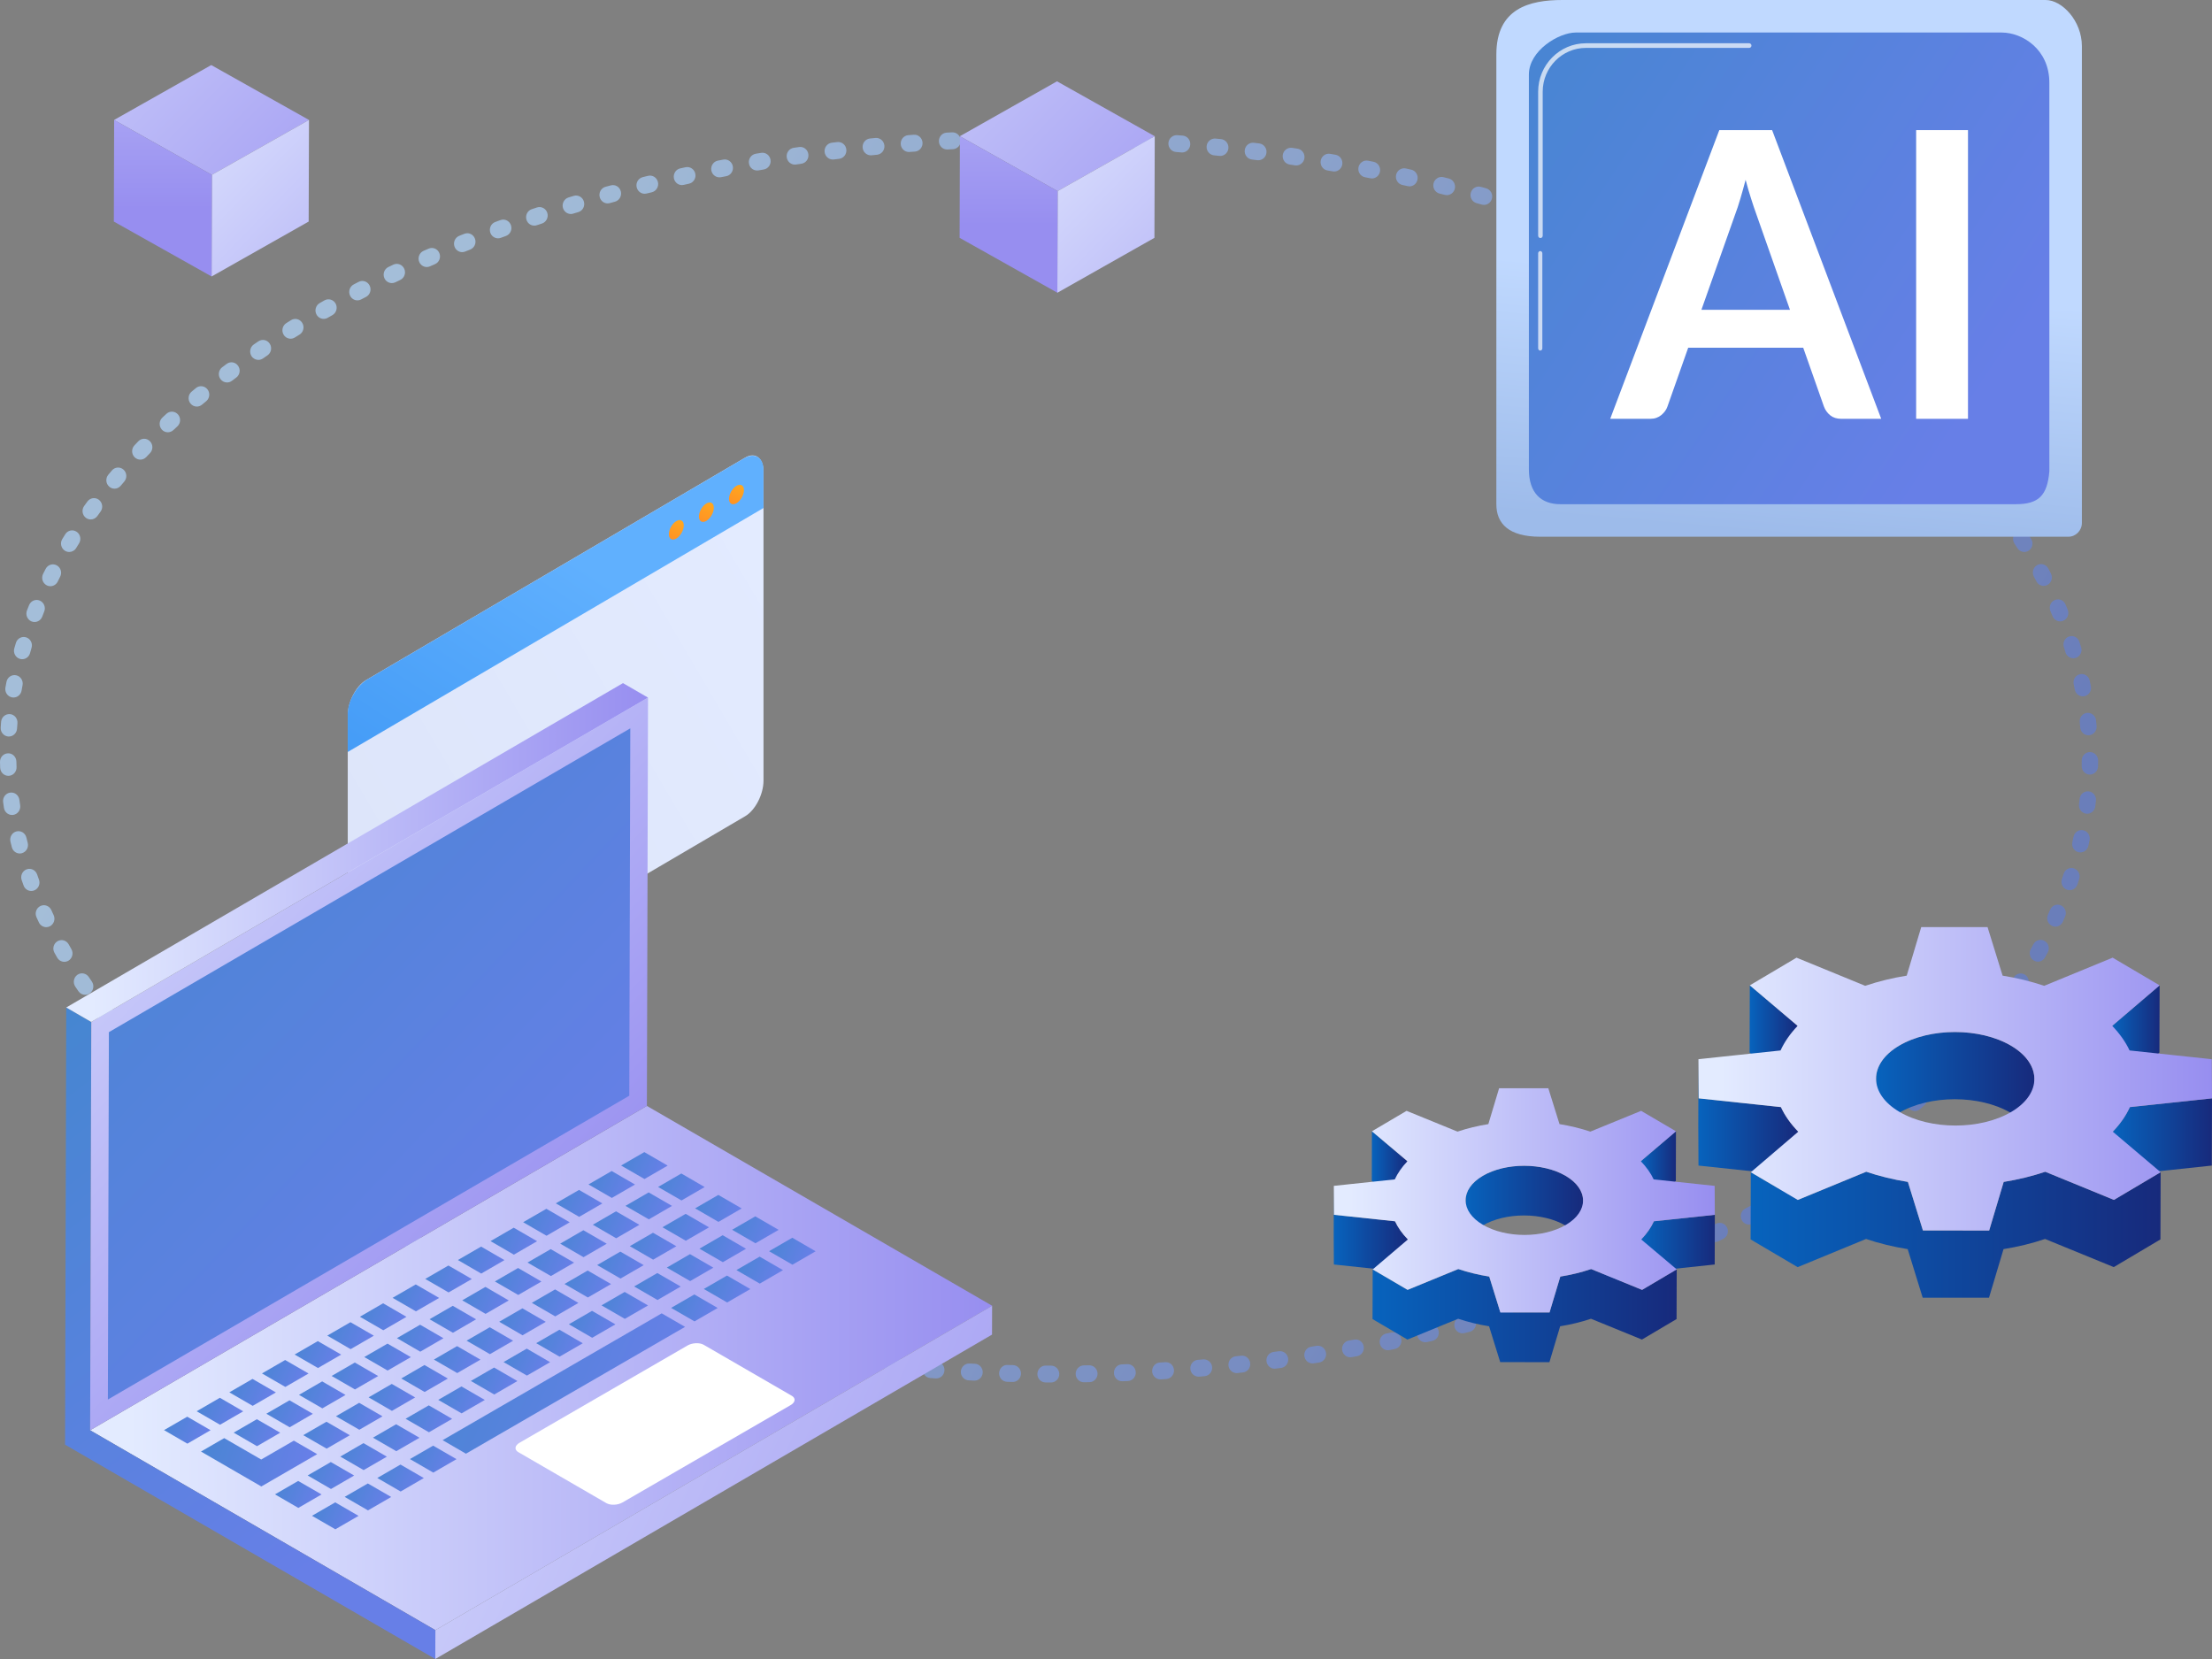 <svg width="544" height="408" viewBox="0 0 544 408" fill="none" xmlns="http://www.w3.org/2000/svg" xmlns:xlink="http://www.w3.org/1999/xlink">
	<rect x="0" y="0" width="544" height="408" fill="#808080" stroke="none"/>
	<desc>
			Created with Pixso.
	</desc>
	<defs>
		<linearGradient x1="74.4" y1="77.053" x2="441.566" y2="294.972" id="paint_linear_555_2890_0" gradientUnits="userSpaceOnUse">
			<stop offset="0.043" stop-color="#B4D9FF"/>
			<stop offset="1" stop-color="#617DD4"/>
		</linearGradient>
		<linearGradient x1="204.646" y1="144.093" x2="68.649" y2="223.909" id="paint_linear_555_2894_0" gradientUnits="userSpaceOnUse">
			<stop offset="0.043" stop-color="#E3EBFF"/>
			<stop offset="1" stop-color="#DCE4F9"/>
		</linearGradient>
		<linearGradient x1="143.197" y1="138.914" x2="64.409" y2="259.046" id="paint_linear_555_2895_0" gradientUnits="userSpaceOnUse">
			<stop stop-color="#60B0FE"/>
			<stop offset="1" stop-color="#2887EF"/>
		</linearGradient>
		<linearGradient x1="189.175" y1="105.996" x2="176.094" y2="131.403" id="paint_linear_555_2897_0" gradientUnits="userSpaceOnUse">
			<stop stop-color="#FFE30B"/>
			<stop offset="1" stop-color="#FF712F"/>
		</linearGradient>
		<linearGradient x1="181.77" y1="110.336" x2="168.688" y2="135.743" id="paint_linear_555_2898_0" gradientUnits="userSpaceOnUse">
			<stop stop-color="#FFE30B"/>
			<stop offset="1" stop-color="#FF712F"/>
		</linearGradient>
		<linearGradient x1="174.379" y1="114.676" x2="161.298" y2="140.083" id="paint_linear_555_2899_0" gradientUnits="userSpaceOnUse">
			<stop stop-color="#FFE30B"/>
			<stop offset="1" stop-color="#FF712F"/>
		</linearGradient>
		<linearGradient x1="22.176" y1="336.444" x2="244.002" y2="336.444" id="paint_linear_555_2904_0" gradientUnits="userSpaceOnUse">
			<stop offset="0.043" stop-color="#E3EBFF"/>
			<stop offset="1" stop-color="#978EF0"/>
		</linearGradient>
		<linearGradient x1="25.034" y1="297.746" x2="294.232" y2="417.272" id="paint_linear_555_2906_0" gradientUnits="userSpaceOnUse">
			<stop offset="0.043" stop-color="#E3EBFF"/>
			<stop offset="1" stop-color="#978EF0"/>
		</linearGradient>
		<linearGradient x1="-8.545" y1="236.953" x2="95.283" y2="371.669" id="paint_linear_555_2908_0" gradientUnits="userSpaceOnUse">
			<stop stop-color="#4087CD"/>
			<stop offset="0.64" stop-color="#5982DE"/>
			<stop offset="1" stop-color="#677FE7"/>
		</linearGradient>
		<linearGradient x1="-17.36" y1="159.194" x2="142.836" y2="310.993" id="paint_linear_555_2910_0" gradientUnits="userSpaceOnUse">
			<stop offset="0.043" stop-color="#E3EBFF"/>
			<stop offset="1" stop-color="#978EF0"/>
		</linearGradient>
		<linearGradient x1="-8.093" y1="167.978" x2="138.369" y2="306.763" id="paint_linear_555_2911_0" gradientUnits="userSpaceOnUse">
			<stop stop-color="#4087CD"/>
			<stop offset="0.64" stop-color="#5982DE"/>
			<stop offset="1" stop-color="#677FE7"/>
		</linearGradient>
		<linearGradient x1="16.292" y1="209.669" x2="159.362" y2="209.669" id="paint_linear_555_2913_0" gradientUnits="userSpaceOnUse">
			<stop offset="0.043" stop-color="#E3EBFF"/>
			<stop offset="1" stop-color="#978EF0"/>
		</linearGradient>
		<linearGradient x1="37.259" y1="347.968" x2="50.308" y2="353.54" id="paint_linear_555_2915_0" gradientUnits="userSpaceOnUse">
			<stop stop-color="#4087CD"/>
			<stop offset="0.64" stop-color="#5982DE"/>
			<stop offset="1" stop-color="#677FE7"/>
		</linearGradient>
		<linearGradient x1="45.287" y1="343.32" x2="58.334" y2="348.891" id="paint_linear_555_2916_0" gradientUnits="userSpaceOnUse">
			<stop stop-color="#4087CD"/>
			<stop offset="0.64" stop-color="#5982DE"/>
			<stop offset="1" stop-color="#677FE7"/>
		</linearGradient>
		<linearGradient x1="53.322" y1="338.673" x2="66.37" y2="344.244" id="paint_linear_555_2917_0" gradientUnits="userSpaceOnUse">
			<stop stop-color="#4087CD"/>
			<stop offset="0.64" stop-color="#5982DE"/>
			<stop offset="1" stop-color="#677FE7"/>
		</linearGradient>
		<linearGradient x1="61.349" y1="334.024" x2="74.398" y2="339.595" id="paint_linear_555_2918_0" gradientUnits="userSpaceOnUse">
			<stop stop-color="#4087CD"/>
			<stop offset="0.64" stop-color="#5982DE"/>
			<stop offset="1" stop-color="#677FE7"/>
		</linearGradient>
		<linearGradient x1="69.38" y1="329.376" x2="82.428" y2="334.947" id="paint_linear_555_2919_0" gradientUnits="userSpaceOnUse">
			<stop stop-color="#4087CD"/>
			<stop offset="0.64" stop-color="#5982DE"/>
			<stop offset="1" stop-color="#677FE7"/>
		</linearGradient>
		<linearGradient x1="77.407" y1="324.728" x2="90.457" y2="330.299" id="paint_linear_555_2920_0" gradientUnits="userSpaceOnUse">
			<stop stop-color="#4087CD"/>
			<stop offset="0.64" stop-color="#5982DE"/>
			<stop offset="1" stop-color="#677FE7"/>
		</linearGradient>
		<linearGradient x1="85.435" y1="320.081" x2="98.483" y2="325.652" id="paint_linear_555_2921_0" gradientUnits="userSpaceOnUse">
			<stop stop-color="#4087CD"/>
			<stop offset="0.64" stop-color="#5982DE"/>
			<stop offset="1" stop-color="#677FE7"/>
		</linearGradient>
		<linearGradient x1="93.466" y1="315.432" x2="106.515" y2="321.003" id="paint_linear_555_2922_0" gradientUnits="userSpaceOnUse">
			<stop stop-color="#4087CD"/>
			<stop offset="0.64" stop-color="#5982DE"/>
			<stop offset="1" stop-color="#677FE7"/>
		</linearGradient>
		<linearGradient x1="101.497" y1="310.783" x2="114.547" y2="316.354" id="paint_linear_555_2923_0" gradientUnits="userSpaceOnUse">
			<stop stop-color="#4087CD"/>
			<stop offset="0.64" stop-color="#5982DE"/>
			<stop offset="1" stop-color="#677FE7"/>
		</linearGradient>
		<linearGradient x1="109.533" y1="306.136" x2="122.58" y2="311.708" id="paint_linear_555_2924_0" gradientUnits="userSpaceOnUse">
			<stop stop-color="#4087CD"/>
			<stop offset="0.64" stop-color="#5982DE"/>
			<stop offset="1" stop-color="#677FE7"/>
		</linearGradient>
		<linearGradient x1="117.556" y1="301.488" x2="130.605" y2="307.059" id="paint_linear_555_2925_0" gradientUnits="userSpaceOnUse">
			<stop stop-color="#4087CD"/>
			<stop offset="0.64" stop-color="#5982DE"/>
			<stop offset="1" stop-color="#677FE7"/>
		</linearGradient>
		<linearGradient x1="125.583" y1="296.839" x2="138.631" y2="302.41" id="paint_linear_555_2926_0" gradientUnits="userSpaceOnUse">
			<stop stop-color="#4087CD"/>
			<stop offset="0.64" stop-color="#5982DE"/>
			<stop offset="1" stop-color="#677FE7"/>
		</linearGradient>
		<linearGradient x1="133.614" y1="292.192" x2="146.664" y2="297.762" id="paint_linear_555_2927_0" gradientUnits="userSpaceOnUse">
			<stop stop-color="#4087CD"/>
			<stop offset="0.64" stop-color="#5982DE"/>
			<stop offset="1" stop-color="#677FE7"/>
		</linearGradient>
		<linearGradient x1="141.645" y1="287.543" x2="154.695" y2="293.114" id="paint_linear_555_2928_0" gradientUnits="userSpaceOnUse">
			<stop stop-color="#4087CD"/>
			<stop offset="0.64" stop-color="#5982DE"/>
			<stop offset="1" stop-color="#677FE7"/>
		</linearGradient>
		<linearGradient x1="149.673" y1="282.895" x2="162.721" y2="288.466" id="paint_linear_555_2929_0" gradientUnits="userSpaceOnUse">
			<stop stop-color="#4087CD"/>
			<stop offset="0.64" stop-color="#5982DE"/>
			<stop offset="1" stop-color="#677FE7"/>
		</linearGradient>
		<linearGradient x1="54.388" y1="348.587" x2="67.436" y2="354.158" id="paint_linear_555_2930_0" gradientUnits="userSpaceOnUse">
			<stop stop-color="#4087CD"/>
			<stop offset="0.64" stop-color="#5982DE"/>
			<stop offset="1" stop-color="#677FE7"/>
		</linearGradient>
		<linearGradient x1="62.415" y1="343.937" x2="75.463" y2="349.508" id="paint_linear_555_2931_0" gradientUnits="userSpaceOnUse">
			<stop stop-color="#4087CD"/>
			<stop offset="0.64" stop-color="#5982DE"/>
			<stop offset="1" stop-color="#677FE7"/>
		</linearGradient>
		<linearGradient x1="70.446" y1="339.291" x2="83.496" y2="344.862" id="paint_linear_555_2932_0" gradientUnits="userSpaceOnUse">
			<stop stop-color="#4087CD"/>
			<stop offset="0.64" stop-color="#5982DE"/>
			<stop offset="1" stop-color="#677FE7"/>
		</linearGradient>
		<linearGradient x1="78.478" y1="334.642" x2="91.526" y2="340.213" id="paint_linear_555_2933_0" gradientUnits="userSpaceOnUse">
			<stop stop-color="#4087CD"/>
			<stop offset="0.64" stop-color="#5982DE"/>
			<stop offset="1" stop-color="#677FE7"/>
		</linearGradient>
		<linearGradient x1="86.509" y1="329.994" x2="99.558" y2="335.565" id="paint_linear_555_2934_0" gradientUnits="userSpaceOnUse">
			<stop stop-color="#4087CD"/>
			<stop offset="0.64" stop-color="#5982DE"/>
			<stop offset="1" stop-color="#677FE7"/>
		</linearGradient>
		<linearGradient x1="94.537" y1="325.345" x2="107.584" y2="330.918" id="paint_linear_555_2935_0" gradientUnits="userSpaceOnUse">
			<stop stop-color="#4087CD"/>
			<stop offset="0.64" stop-color="#5982DE"/>
			<stop offset="1" stop-color="#677FE7"/>
		</linearGradient>
		<linearGradient x1="102.564" y1="320.698" x2="115.612" y2="326.269" id="paint_linear_555_2936_0" gradientUnits="userSpaceOnUse">
			<stop stop-color="#4087CD"/>
			<stop offset="0.64" stop-color="#5982DE"/>
			<stop offset="1" stop-color="#677FE7"/>
		</linearGradient>
		<linearGradient x1="110.595" y1="316.05" x2="123.644" y2="321.621" id="paint_linear_555_2937_0" gradientUnits="userSpaceOnUse">
			<stop stop-color="#4087CD"/>
			<stop offset="0.64" stop-color="#5982DE"/>
			<stop offset="1" stop-color="#677FE7"/>
		</linearGradient>
		<linearGradient x1="118.63" y1="311.401" x2="131.678" y2="316.972" id="paint_linear_555_2938_0" gradientUnits="userSpaceOnUse">
			<stop stop-color="#4087CD"/>
			<stop offset="0.64" stop-color="#5982DE"/>
			<stop offset="1" stop-color="#677FE7"/>
		</linearGradient>
		<linearGradient x1="126.653" y1="306.755" x2="139.703" y2="312.326" id="paint_linear_555_2939_0" gradientUnits="userSpaceOnUse">
			<stop stop-color="#4087CD"/>
			<stop offset="0.64" stop-color="#5982DE"/>
			<stop offset="1" stop-color="#677FE7"/>
		</linearGradient>
		<linearGradient x1="134.685" y1="302.106" x2="147.734" y2="307.677" id="paint_linear_555_2940_0" gradientUnits="userSpaceOnUse">
			<stop stop-color="#4087CD"/>
			<stop offset="0.64" stop-color="#5982DE"/>
			<stop offset="1" stop-color="#677FE7"/>
		</linearGradient>
		<linearGradient x1="142.716" y1="297.457" x2="155.764" y2="303.028" id="paint_linear_555_2941_0" gradientUnits="userSpaceOnUse">
			<stop stop-color="#4087CD"/>
			<stop offset="0.64" stop-color="#5982DE"/>
			<stop offset="1" stop-color="#677FE7"/>
		</linearGradient>
		<linearGradient x1="150.743" y1="292.808" x2="163.793" y2="298.379" id="paint_linear_555_2942_0" gradientUnits="userSpaceOnUse">
			<stop stop-color="#4087CD"/>
			<stop offset="0.64" stop-color="#5982DE"/>
			<stop offset="1" stop-color="#677FE7"/>
		</linearGradient>
		<linearGradient x1="158.775" y1="288.162" x2="171.823" y2="293.733" id="paint_linear_555_2943_0" gradientUnits="userSpaceOnUse">
			<stop stop-color="#4087CD"/>
			<stop offset="0.64" stop-color="#5982DE"/>
			<stop offset="1" stop-color="#677FE7"/>
		</linearGradient>
		<linearGradient x1="41.737" y1="352.879" x2="74.31" y2="362.877" id="paint_linear_555_2944_0" gradientUnits="userSpaceOnUse">
			<stop stop-color="#4087CD"/>
			<stop offset="0.64" stop-color="#5982DE"/>
			<stop offset="1" stop-color="#677FE7"/>
		</linearGradient>
		<linearGradient x1="71.505" y1="349.204" x2="84.555" y2="354.775" id="paint_linear_555_2945_0" gradientUnits="userSpaceOnUse">
			<stop stop-color="#4087CD"/>
			<stop offset="0.64" stop-color="#5982DE"/>
			<stop offset="1" stop-color="#677FE7"/>
		</linearGradient>
		<linearGradient x1="79.544" y1="344.555" x2="92.594" y2="350.126" id="paint_linear_555_2946_0" gradientUnits="userSpaceOnUse">
			<stop stop-color="#4087CD"/>
			<stop offset="0.64" stop-color="#5982DE"/>
			<stop offset="1" stop-color="#677FE7"/>
		</linearGradient>
		<linearGradient x1="87.572" y1="339.907" x2="100.62" y2="345.479" id="paint_linear_555_2947_0" gradientUnits="userSpaceOnUse">
			<stop stop-color="#4087CD"/>
			<stop offset="0.64" stop-color="#5982DE"/>
			<stop offset="1" stop-color="#677FE7"/>
		</linearGradient>
		<linearGradient x1="95.606" y1="335.26" x2="108.656" y2="340.832" id="paint_linear_555_2948_0" gradientUnits="userSpaceOnUse">
			<stop stop-color="#4087CD"/>
			<stop offset="0.64" stop-color="#5982DE"/>
			<stop offset="1" stop-color="#677FE7"/>
		</linearGradient>
		<linearGradient x1="103.63" y1="330.611" x2="116.678" y2="336.182" id="paint_linear_555_2949_0" gradientUnits="userSpaceOnUse">
			<stop stop-color="#4087CD"/>
			<stop offset="0.64" stop-color="#5982DE"/>
			<stop offset="1" stop-color="#677FE7"/>
		</linearGradient>
		<linearGradient x1="111.665" y1="325.964" x2="124.713" y2="331.535" id="paint_linear_555_2950_0" gradientUnits="userSpaceOnUse">
			<stop stop-color="#4087CD"/>
			<stop offset="0.64" stop-color="#5982DE"/>
			<stop offset="1" stop-color="#677FE7"/>
		</linearGradient>
		<linearGradient x1="119.688" y1="321.316" x2="132.738" y2="326.887" id="paint_linear_555_2951_0" gradientUnits="userSpaceOnUse">
			<stop stop-color="#4087CD"/>
			<stop offset="0.64" stop-color="#5982DE"/>
			<stop offset="1" stop-color="#677FE7"/>
		</linearGradient>
		<linearGradient x1="127.724" y1="316.668" x2="140.772" y2="322.239" id="paint_linear_555_2952_0" gradientUnits="userSpaceOnUse">
			<stop stop-color="#4087CD"/>
			<stop offset="0.64" stop-color="#5982DE"/>
			<stop offset="1" stop-color="#677FE7"/>
		</linearGradient>
		<linearGradient x1="135.751" y1="312.019" x2="148.799" y2="317.59" id="paint_linear_555_2953_0" gradientUnits="userSpaceOnUse">
			<stop stop-color="#4087CD"/>
			<stop offset="0.64" stop-color="#5982DE"/>
			<stop offset="1" stop-color="#677FE7"/>
		</linearGradient>
		<linearGradient x1="143.778" y1="307.372" x2="156.828" y2="312.943" id="paint_linear_555_2954_0" gradientUnits="userSpaceOnUse">
			<stop stop-color="#4087CD"/>
			<stop offset="0.64" stop-color="#5982DE"/>
			<stop offset="1" stop-color="#677FE7"/>
		</linearGradient>
		<linearGradient x1="151.81" y1="302.724" x2="164.858" y2="308.295" id="paint_linear_555_2955_0" gradientUnits="userSpaceOnUse">
			<stop stop-color="#4087CD"/>
			<stop offset="0.64" stop-color="#5982DE"/>
			<stop offset="1" stop-color="#677FE7"/>
		</linearGradient>
		<linearGradient x1="159.841" y1="298.075" x2="172.89" y2="303.646" id="paint_linear_555_2956_0" gradientUnits="userSpaceOnUse">
			<stop stop-color="#4087CD"/>
			<stop offset="0.64" stop-color="#5982DE"/>
			<stop offset="1" stop-color="#677FE7"/>
		</linearGradient>
		<linearGradient x1="167.872" y1="293.426" x2="180.92" y2="298.998" id="paint_linear_555_2957_0" gradientUnits="userSpaceOnUse">
			<stop stop-color="#4087CD"/>
			<stop offset="0.64" stop-color="#5982DE"/>
			<stop offset="1" stop-color="#677FE7"/>
		</linearGradient>
		<linearGradient x1="64.548" y1="363.766" x2="77.598" y2="369.337" id="paint_linear_555_2958_0" gradientUnits="userSpaceOnUse">
			<stop stop-color="#4087CD"/>
			<stop offset="0.64" stop-color="#5982DE"/>
			<stop offset="1" stop-color="#677FE7"/>
		</linearGradient>
		<linearGradient x1="72.58" y1="359.118" x2="85.627" y2="364.689" id="paint_linear_555_2959_0" gradientUnits="userSpaceOnUse">
			<stop stop-color="#4087CD"/>
			<stop offset="0.64" stop-color="#5982DE"/>
			<stop offset="1" stop-color="#677FE7"/>
		</linearGradient>
		<linearGradient x1="80.611" y1="354.47" x2="93.659" y2="360.042" id="paint_linear_555_2960_0" gradientUnits="userSpaceOnUse">
			<stop stop-color="#4087CD"/>
			<stop offset="0.64" stop-color="#5982DE"/>
			<stop offset="1" stop-color="#677FE7"/>
		</linearGradient>
		<linearGradient x1="88.638" y1="349.822" x2="101.687" y2="355.393" id="paint_linear_555_2961_0" gradientUnits="userSpaceOnUse">
			<stop stop-color="#4087CD"/>
			<stop offset="0.64" stop-color="#5982DE"/>
			<stop offset="1" stop-color="#677FE7"/>
		</linearGradient>
		<linearGradient x1="96.669" y1="345.174" x2="109.717" y2="350.745" id="paint_linear_555_2962_0" gradientUnits="userSpaceOnUse">
			<stop stop-color="#4087CD"/>
			<stop offset="0.64" stop-color="#5982DE"/>
			<stop offset="1" stop-color="#677FE7"/>
		</linearGradient>
		<linearGradient x1="104.7" y1="340.525" x2="117.75" y2="346.096" id="paint_linear_555_2963_0" gradientUnits="userSpaceOnUse">
			<stop stop-color="#4087CD"/>
			<stop offset="0.64" stop-color="#5982DE"/>
			<stop offset="1" stop-color="#677FE7"/>
		</linearGradient>
		<linearGradient x1="112.724" y1="335.878" x2="125.773" y2="341.449" id="paint_linear_555_2964_0" gradientUnits="userSpaceOnUse">
			<stop stop-color="#4087CD"/>
			<stop offset="0.64" stop-color="#5982DE"/>
			<stop offset="1" stop-color="#677FE7"/>
		</linearGradient>
		<linearGradient x1="120.763" y1="331.229" x2="133.811" y2="336.8" id="paint_linear_555_2965_0" gradientUnits="userSpaceOnUse">
			<stop stop-color="#4087CD"/>
			<stop offset="0.64" stop-color="#5982DE"/>
			<stop offset="1" stop-color="#677FE7"/>
		</linearGradient>
		<linearGradient x1="128.79" y1="326.581" x2="141.84" y2="332.152" id="paint_linear_555_2966_0" gradientUnits="userSpaceOnUse">
			<stop stop-color="#4087CD"/>
			<stop offset="0.64" stop-color="#5982DE"/>
			<stop offset="1" stop-color="#677FE7"/>
		</linearGradient>
		<linearGradient x1="136.822" y1="321.934" x2="149.87" y2="327.505" id="paint_linear_555_2967_0" gradientUnits="userSpaceOnUse">
			<stop stop-color="#4087CD"/>
			<stop offset="0.64" stop-color="#5982DE"/>
			<stop offset="1" stop-color="#677FE7"/>
		</linearGradient>
		<linearGradient x1="144.849" y1="317.285" x2="157.897" y2="322.856" id="paint_linear_555_2968_0" gradientUnits="userSpaceOnUse">
			<stop stop-color="#4087CD"/>
			<stop offset="0.64" stop-color="#5982DE"/>
			<stop offset="1" stop-color="#677FE7"/>
		</linearGradient>
		<linearGradient x1="152.88" y1="312.637" x2="165.93" y2="318.208" id="paint_linear_555_2969_0" gradientUnits="userSpaceOnUse">
			<stop stop-color="#4087CD"/>
			<stop offset="0.64" stop-color="#5982DE"/>
			<stop offset="1" stop-color="#677FE7"/>
		</linearGradient>
		<linearGradient x1="160.912" y1="307.99" x2="173.959" y2="313.561" id="paint_linear_555_2970_0" gradientUnits="userSpaceOnUse">
			<stop stop-color="#4087CD"/>
			<stop offset="0.64" stop-color="#5982DE"/>
			<stop offset="1" stop-color="#677FE7"/>
		</linearGradient>
		<linearGradient x1="168.942" y1="303.341" x2="181.992" y2="308.913" id="paint_linear_555_2971_0" gradientUnits="userSpaceOnUse">
			<stop stop-color="#4087CD"/>
			<stop offset="0.64" stop-color="#5982DE"/>
			<stop offset="1" stop-color="#677FE7"/>
		</linearGradient>
		<linearGradient x1="176.966" y1="298.693" x2="190.014" y2="304.264" id="paint_linear_555_2972_0" gradientUnits="userSpaceOnUse">
			<stop stop-color="#4087CD"/>
			<stop offset="0.64" stop-color="#5982DE"/>
			<stop offset="1" stop-color="#677FE7"/>
		</linearGradient>
		<linearGradient x1="73.649" y1="369.033" x2="86.699" y2="374.604" id="paint_linear_555_2973_0" gradientUnits="userSpaceOnUse">
			<stop stop-color="#4087CD"/>
			<stop offset="0.64" stop-color="#5982DE"/>
			<stop offset="1" stop-color="#677FE7"/>
		</linearGradient>
		<linearGradient x1="81.677" y1="364.384" x2="94.726" y2="369.956" id="paint_linear_555_2974_0" gradientUnits="userSpaceOnUse">
			<stop stop-color="#4087CD"/>
			<stop offset="0.64" stop-color="#5982DE"/>
			<stop offset="1" stop-color="#677FE7"/>
		</linearGradient>
		<linearGradient x1="89.708" y1="359.736" x2="102.756" y2="365.307" id="paint_linear_555_2975_0" gradientUnits="userSpaceOnUse">
			<stop stop-color="#4087CD"/>
			<stop offset="0.64" stop-color="#5982DE"/>
			<stop offset="1" stop-color="#677FE7"/>
		</linearGradient>
		<linearGradient x1="97.735" y1="355.089" x2="110.785" y2="360.66" id="paint_linear_555_2976_0" gradientUnits="userSpaceOnUse">
			<stop stop-color="#4087CD"/>
			<stop offset="0.64" stop-color="#5982DE"/>
			<stop offset="1" stop-color="#677FE7"/>
		</linearGradient>
		<linearGradient x1="92.787" y1="320.668" x2="160.758" y2="349.687" id="paint_linear_555_2977_0" gradientUnits="userSpaceOnUse">
			<stop stop-color="#4087CD"/>
			<stop offset="0.64" stop-color="#5982DE"/>
			<stop offset="1" stop-color="#677FE7"/>
		</linearGradient>
		<linearGradient x1="161.974" y1="317.904" x2="175.023" y2="323.475" id="paint_linear_555_2978_0" gradientUnits="userSpaceOnUse">
			<stop stop-color="#4087CD"/>
			<stop offset="0.64" stop-color="#5982DE"/>
			<stop offset="1" stop-color="#677FE7"/>
		</linearGradient>
		<linearGradient x1="170.005" y1="313.255" x2="183.053" y2="318.826" id="paint_linear_555_2979_0" gradientUnits="userSpaceOnUse">
			<stop stop-color="#4087CD"/>
			<stop offset="0.64" stop-color="#5982DE"/>
			<stop offset="1" stop-color="#677FE7"/>
		</linearGradient>
		<linearGradient x1="178.032" y1="308.606" x2="191.082" y2="314.177" id="paint_linear_555_2980_0" gradientUnits="userSpaceOnUse">
			<stop stop-color="#4087CD"/>
			<stop offset="0.64" stop-color="#5982DE"/>
			<stop offset="1" stop-color="#677FE7"/>
		</linearGradient>
		<linearGradient x1="186.064" y1="303.96" x2="199.112" y2="309.531" id="paint_linear_555_2981_0" gradientUnits="userSpaceOnUse">
			<stop stop-color="#4087CD"/>
			<stop offset="0.64" stop-color="#5982DE"/>
			<stop offset="1" stop-color="#677FE7"/>
		</linearGradient>
		<linearGradient x1="403.496" y1="288.016" x2="412.178" y2="288.016" id="paint_linear_555_2986_0" gradientUnits="userSpaceOnUse">
			<stop stop-color="#0763BD"/>
			<stop offset="1" stop-color="#172A7C"/>
		</linearGradient>
		<linearGradient x1="337.371" y1="288.016" x2="346.134" y2="288.016" id="paint_linear_555_2987_0" gradientUnits="userSpaceOnUse">
			<stop stop-color="#0763BD"/>
			<stop offset="1" stop-color="#172A7C"/>
		</linearGradient>
		<linearGradient x1="360.409" y1="297.086" x2="389.325" y2="297.086" id="paint_linear_555_2988_0" gradientUnits="userSpaceOnUse">
			<stop stop-color="#0763BD"/>
			<stop offset="1" stop-color="#172A7C"/>
		</linearGradient>
		<linearGradient x1="403.605" y1="307.904" x2="421.738" y2="307.904" id="paint_linear_555_2989_0" gradientUnits="userSpaceOnUse">
			<stop stop-color="#0763BD"/>
			<stop offset="1" stop-color="#172A7C"/>
		</linearGradient>
		<linearGradient x1="328" y1="304.344" x2="346.243" y2="304.344" id="paint_linear_555_2990_0" gradientUnits="userSpaceOnUse">
			<stop stop-color="#0763BD"/>
			<stop offset="1" stop-color="#172A7C"/>
		</linearGradient>
		<linearGradient x1="337.558" y1="323.554" x2="412.365" y2="323.554" id="paint_linear_555_2991_0" gradientUnits="userSpaceOnUse">
			<stop stop-color="#0763BD"/>
			<stop offset="1" stop-color="#172A7C"/>
		</linearGradient>
		<linearGradient x1="328.034" y1="295.207" x2="421.733" y2="295.207" id="paint_linear_555_2993_0" gradientUnits="userSpaceOnUse">
			<stop offset="0.043" stop-color="#E3EBFF"/>
			<stop offset="1" stop-color="#978EF0"/>
		</linearGradient>
		<linearGradient x1="519.422" y1="255.581" x2="531.124" y2="255.581" id="paint_linear_555_2996_0" gradientUnits="userSpaceOnUse">
			<stop stop-color="#0763BD"/>
			<stop offset="1" stop-color="#172A7C"/>
		</linearGradient>
		<linearGradient x1="430.289" y1="255.581" x2="442.1" y2="255.581" id="paint_linear_555_2997_0" gradientUnits="userSpaceOnUse">
			<stop stop-color="#0763BD"/>
			<stop offset="1" stop-color="#172A7C"/>
		</linearGradient>
		<linearGradient x1="461.343" y1="267.851" x2="500.319" y2="267.851" id="paint_linear_555_2998_0" gradientUnits="userSpaceOnUse">
			<stop stop-color="#0763BD"/>
			<stop offset="1" stop-color="#172A7C"/>
		</linearGradient>
		<linearGradient x1="519.561" y1="282.489" x2="544.001" y2="282.489" id="paint_linear_555_2999_0" gradientUnits="userSpaceOnUse">
			<stop stop-color="#0763BD"/>
			<stop offset="1" stop-color="#172A7C"/>
		</linearGradient>
		<linearGradient x1="417.659" y1="277.673" x2="442.249" y2="277.673" id="paint_linear_555_3000_0" gradientUnits="userSpaceOnUse">
			<stop stop-color="#0763BD"/>
			<stop offset="1" stop-color="#172A7C"/>
		</linearGradient>
		<linearGradient x1="430.538" y1="303.662" x2="531.37" y2="303.662" id="paint_linear_555_3001_0" gradientUnits="userSpaceOnUse">
			<stop stop-color="#0763BD"/>
			<stop offset="1" stop-color="#172A7C"/>
		</linearGradient>
		<linearGradient x1="417.704" y1="265.311" x2="544.001" y2="265.311" id="paint_linear_555_3003_0" gradientUnits="userSpaceOnUse">
			<stop offset="0.043" stop-color="#E3EBFF"/>
			<stop offset="1" stop-color="#978EF0"/>
		</linearGradient>
		<linearGradient x1="184.27" y1="-40.186" x2="304.698" y2="76.944" id="paint_linear_555_3007_0" gradientUnits="userSpaceOnUse">
			<stop offset="0.043" stop-color="#E3EBFF"/>
			<stop offset="1" stop-color="#978EF0"/>
		</linearGradient>
		<linearGradient x1="238.939" y1="20.582" x2="333.063" y2="112.129" id="paint_linear_555_3009_0" gradientUnits="userSpaceOnUse">
			<stop offset="0.043" stop-color="#E3EBFF"/>
			<stop offset="1" stop-color="#978EF0"/>
		</linearGradient>
		<linearGradient x1="248.058" y1="-55.692" x2="248.058" y2="55.328" id="paint_linear_555_3011_0" gradientUnits="userSpaceOnUse">
			<stop offset="0.043" stop-color="#E3EBFF"/>
			<stop offset="1" stop-color="#978EF0"/>
		</linearGradient>
		<linearGradient x1="-23.73" y1="-44.186" x2="96.698" y2="72.944" id="paint_linear_555_3015_0" gradientUnits="userSpaceOnUse">
			<stop offset="0.043" stop-color="#E3EBFF"/>
			<stop offset="1" stop-color="#978EF0"/>
		</linearGradient>
		<linearGradient x1="30.939" y1="16.582" x2="125.063" y2="108.129" id="paint_linear_555_3017_0" gradientUnits="userSpaceOnUse">
			<stop offset="0.043" stop-color="#E3EBFF"/>
			<stop offset="1" stop-color="#978EF0"/>
		</linearGradient>
		<linearGradient x1="40.058" y1="-59.692" x2="40.058" y2="51.328" id="paint_linear_555_3019_0" gradientUnits="userSpaceOnUse">
			<stop offset="0.043" stop-color="#E3EBFF"/>
			<stop offset="1" stop-color="#978EF0"/>
		</linearGradient>
		<linearGradient x1="497.137" y1="-137.468" x2="479.005" y2="-71.722" id="paint_linear_555_3021_0" gradientUnits="userSpaceOnUse">
			<stop stop-color="#2E8FFF"/>
			<stop offset="1" stop-color="#519CF8"/>
		</linearGradient>
		<linearGradient x1="452.276" y1="2.062" x2="440.738" y2="132" id="paint_linear_555_3021_1" gradientUnits="userSpaceOnUse">
			<stop offset="0.523" stop-color="#C0D9FF"/>
			<stop offset="1" stop-color="#9DBBEA"/>
		</linearGradient>
		<linearGradient x1="341.505" y1="0.164" x2="487.421" y2="97.697" id="paint_linear_555_3022_0" gradientUnits="userSpaceOnUse">
			<stop stop-color="#4087CD"/>
			<stop offset="0.64" stop-color="#5982DE"/>
			<stop offset="1" stop-color="#677FE7"/>
		</linearGradient>
	</defs>
	<path id="Vector" d="M258.49 340C258.49 340 258.49 340 258.48 340L257.13 339.99C256.01 339.98 255.12 339.04 255.13 337.9C255.14 336.76 256.04 335.84 257.14 335.84C257.15 335.84 257.16 335.84 257.16 335.84L258.5 335.85C259.61 335.85 260.51 336.78 260.51 337.93C260.5 339.07 259.6 340 258.49 340ZM266.56 339.94C265.46 339.94 264.56 339.03 264.54 337.9C264.53 336.75 265.41 335.81 266.53 335.79L267.87 335.77C267.88 335.77 267.89 335.77 267.9 335.77C269 335.77 269.9 336.67 269.92 337.81C269.94 338.95 269.05 339.9 267.94 339.92L266.59 339.94C266.58 339.94 266.57 339.94 266.56 339.94ZM249.07 339.87C249.06 339.87 249.05 339.87 249.03 339.87L247.68 339.83C246.56 339.8 245.68 338.85 245.71 337.71C245.74 336.56 246.69 335.6 247.78 335.69L249.12 335.72C250.23 335.75 251.12 336.7 251.09 337.84C251.07 338.97 250.17 339.87 249.07 339.87ZM275.96 339.69C274.88 339.69 273.99 338.81 273.95 337.69C273.91 336.54 274.78 335.58 275.89 335.54L277.23 335.49C278.33 335.42 279.28 336.33 279.32 337.48C279.37 338.62 278.51 339.59 277.39 339.64L276.03 339.69C276.01 339.69 275.99 339.69 275.96 339.69ZM239.66 339.54C239.64 339.54 239.6 339.54 239.57 339.54L238.22 339.47C237.1 339.41 236.25 338.44 236.3 337.3C236.36 336.15 237.33 335.29 238.42 335.33L239.75 335.39C240.87 335.44 241.73 336.41 241.68 337.56C241.63 338.67 240.74 339.54 239.66 339.54ZM285.37 339.23C284.3 339.23 283.41 338.38 283.35 337.28C283.29 336.13 284.14 335.15 285.25 335.09L286.58 335C287.75 334.93 288.65 335.8 288.72 336.94C288.79 338.09 287.94 339.07 286.83 339.14L285.48 339.23C285.44 339.23 285.41 339.23 285.37 339.23ZM230.26 339C230.22 339 230.17 339 230.12 339L228.78 338.9C227.66 338.82 226.83 337.83 226.91 336.69C226.98 335.55 227.93 334.67 229.06 334.77L230.4 334.86C231.51 334.94 232.35 335.92 232.27 337.07C232.2 338.17 231.32 339 230.26 339ZM294.75 338.56C293.71 338.56 292.82 337.74 292.74 336.65C292.66 335.51 293.49 334.51 294.6 334.42L295.93 334.31C297.01 334.23 298.01 335.07 298.1 336.21C298.19 337.35 297.37 338.35 296.26 338.45L294.91 338.56C294.85 338.56 294.8 338.56 294.75 338.56ZM220.87 338.26C220.81 338.26 220.75 338.26 220.69 338.25L219.34 338.13C218.23 338.02 217.41 337.01 217.52 335.87C217.62 334.73 218.63 333.88 219.71 334L221.05 334.12C222.16 334.22 222.98 335.23 222.88 336.37C222.78 337.45 221.91 338.26 220.87 338.26ZM304.12 337.69C303.1 337.69 302.22 336.89 302.12 335.82C302 334.69 302.81 333.67 303.92 333.55L305.25 333.41C306.35 333.28 307.35 334.12 307.46 335.26C307.58 336.39 306.78 337.42 305.67 337.53L304.32 337.68C304.26 337.69 304.19 337.69 304.12 337.69ZM211.5 337.31C211.42 337.31 211.35 337.31 211.27 337.3L209.92 337.14C208.82 337.01 208.02 335.98 208.15 334.85C208.28 333.71 209.27 332.89 210.39 333.02L211.71 333.18C212.82 333.3 213.62 334.32 213.5 335.46C213.39 336.52 212.51 337.31 211.5 337.31ZM313.47 336.61C312.46 336.61 311.6 335.84 311.47 334.79C311.33 333.65 312.12 332.62 313.22 332.48L314.55 332.31C315.65 332.17 316.66 332.97 316.8 334.1C316.94 335.24 316.16 336.28 315.05 336.42L313.72 336.59C313.64 336.6 313.55 336.61 313.47 336.61ZM202.14 336.15C202.05 336.15 201.96 336.14 201.87 336.13L200.53 335.95C199.43 335.79 198.66 334.75 198.8 333.61C198.95 332.48 199.98 331.68 201.07 331.84L202.4 332.02C203.51 332.17 204.28 333.21 204.14 334.35C204 335.39 203.14 336.15 202.14 336.15ZM322.78 335.31C321.8 335.31 320.94 334.57 320.79 333.54C320.63 332.4 321.39 331.35 322.5 331.19L323.81 330.98C324.91 330.81 325.94 331.59 326.11 332.72C326.28 333.86 325.52 334.91 324.41 335.09L323.08 335.29C322.98 335.3 322.88 335.31 322.78 335.31ZM192.81 334.77C192.71 334.77 192.6 334.77 192.5 334.75L191.16 334.53C190.06 334.35 189.31 333.29 189.48 332.16C189.66 331.03 190.69 330.26 191.8 330.44L193.11 330.65C194.21 330.82 194.97 331.88 194.8 333.01C194.65 334.04 193.79 334.77 192.81 334.77ZM332.07 333.8C331.1 333.8 330.25 333.08 330.08 332.07C329.9 330.94 330.64 329.87 331.73 329.68L333.05 329.45C334.16 329.24 335.19 330.01 335.38 331.14C335.57 332.26 334.84 333.34 333.74 333.53L332.41 333.77C332.29 333.79 332.18 333.8 332.07 333.8ZM183.52 333.18C183.4 333.18 183.28 333.17 183.16 333.15L181.82 332.9C180.72 332.69 180 331.61 180.2 330.48C180.4 329.36 181.45 328.61 182.55 328.82L183.87 329.06C184.96 329.26 185.69 330.34 185.5 331.47C185.32 332.47 184.47 333.18 183.52 333.18ZM341.32 332.06C340.37 332.06 339.53 331.37 339.34 330.38C339.13 329.25 339.85 328.17 340.94 327.95L342.25 327.69C343.34 327.47 344.4 328.2 344.62 329.32C344.83 330.45 344.12 331.54 343.03 331.76L341.7 332.03C341.57 332.05 341.44 332.06 341.32 332.06ZM174.25 331.36C174.12 331.36 173.98 331.35 173.85 331.32L172.52 331.04C171.43 330.81 170.73 329.72 170.95 328.6C171.18 327.47 172.24 326.75 173.34 326.98L174.65 327.26C175.74 327.49 176.45 328.58 176.23 329.7C176.03 330.68 175.19 331.36 174.25 331.36ZM350.52 330.1C349.6 330.1 348.76 329.44 348.55 328.47C348.32 327.35 349.01 326.25 350.1 326L351.39 325.71C352.48 325.46 353.56 326.16 353.8 327.28C354.05 328.4 353.36 329.51 352.27 329.76L350.95 330.06C350.81 330.09 350.67 330.1 350.52 330.1ZM165.03 329.32C164.89 329.32 164.74 329.31 164.59 329.27L163.26 328.96C162.17 328.69 161.5 327.58 161.75 326.46C162.01 325.35 163.09 324.66 164.18 324.92L165.48 325.23C166.57 325.48 167.25 326.59 167 327.71C166.79 328.67 165.96 329.32 165.03 329.32ZM359.68 327.91C358.77 327.91 357.94 327.28 357.72 326.33C357.46 325.22 358.12 324.1 359.2 323.82L360.5 323.49C361.58 323.22 362.67 323.9 362.94 325.01C363.21 326.12 362.55 327.24 361.46 327.52L360.16 327.85C360 327.89 359.84 327.91 359.68 327.91ZM155.87 327.05C155.7 327.05 155.53 327.03 155.37 326.98L154.05 326.64C152.97 326.35 152.32 325.22 152.6 324.11C152.88 323 153.99 322.34 155.06 322.62L156.37 322.97C157.44 323.25 158.1 324.38 157.82 325.49C157.59 326.43 156.77 327.05 155.87 327.05ZM368.77 325.49C367.89 325.49 367.07 324.88 366.83 323.96C366.53 322.86 367.17 321.72 368.24 321.41L369.53 321.05C370.6 320.74 371.71 321.39 372.01 322.49C372.31 323.59 371.68 324.74 370.61 325.04L369.31 325.41C369.13 325.46 368.95 325.49 368.77 325.49ZM146.76 324.54C146.58 324.54 146.39 324.51 146.21 324.46L144.91 324.08C143.84 323.76 143.21 322.62 143.52 321.52C143.82 320.42 144.94 319.78 146.01 320.09L147.3 320.47C148.37 320.78 149 321.93 148.7 323.03C148.45 323.94 147.64 324.54 146.76 324.54ZM377.82 322.81C376.95 322.81 376.15 322.23 375.89 321.34C375.56 320.24 376.16 319.09 377.23 318.75L378.51 318.35C379.57 318.01 380.7 318.63 381.03 319.73C381.35 320.82 380.76 321.98 379.69 322.32L378.4 322.72C378.21 322.78 378.01 322.81 377.82 322.81ZM137.73 321.79C137.53 321.79 137.33 321.76 137.13 321.69L135.84 321.28C134.77 320.93 134.18 319.77 134.52 318.67C134.85 317.58 135.99 316.98 137.05 317.32L138.32 317.73C139.39 318.07 139.98 319.23 139.65 320.32C139.38 321.21 138.59 321.79 137.73 321.79ZM386.79 319.88C385.94 319.88 385.16 319.33 384.87 318.47C384.52 317.38 385.09 316.2 386.15 315.84L387.42 315.41C388.48 315.04 389.62 315.62 389.97 316.71C390.33 317.79 389.77 318.97 388.71 319.33L387.43 319.78C387.22 319.85 387 319.88 386.79 319.88ZM128.78 318.79C128.56 318.79 128.34 318.75 128.12 318.68L126.84 318.22C125.79 317.85 125.23 316.67 125.6 315.58C125.96 314.5 127.11 313.93 128.17 314.31L129.42 314.75C130.48 315.12 131.04 316.3 130.68 317.38C130.4 318.25 129.62 318.79 128.78 318.79ZM395.68 316.69C394.85 316.69 394.08 316.17 393.78 315.33C393.4 314.26 393.94 313.06 394.99 312.67L396.24 312.2C397.28 311.8 398.44 312.35 398.83 313.43C399.22 314.5 398.68 315.69 397.64 316.09L396.37 316.57C396.14 316.65 395.91 316.69 395.68 316.69ZM119.91 315.53C119.68 315.53 119.44 315.49 119.2 315.39L117.94 314.91C116.9 314.5 116.37 313.3 116.77 312.23C117.16 311.16 118.33 310.62 119.37 311.03L120.62 311.51C121.66 311.92 122.19 313.11 121.8 314.18C121.5 315.01 120.73 315.53 119.91 315.53ZM404.47 313.24C403.67 313.24 402.91 312.74 402.6 311.93C402.18 310.86 402.69 309.66 403.73 309.24L404.96 308.73C406 308.3 407.17 308.81 407.59 309.87C408 310.93 407.51 312.14 406.48 312.57L405.21 313.09C404.97 313.19 404.71 313.24 404.47 313.24ZM111.14 312C110.89 312 110.63 311.95 110.39 311.85L109.13 311.32C108.1 310.88 107.61 309.67 108.04 308.61C108.47 307.55 109.65 307.05 110.68 307.49L111.91 308.01C112.94 308.44 113.44 309.65 113.02 310.71C112.69 311.52 111.94 312 111.14 312ZM413.15 309.5C412.37 309.5 411.63 309.03 411.3 308.25C410.85 307.2 411.33 305.98 412.35 305.53L413.57 304.98C414.59 304.51 415.78 304.99 416.23 306.03C416.68 307.08 416.21 308.31 415.2 308.77L413.95 309.33C413.69 309.45 413.42 309.5 413.15 309.5ZM102.49 308.2C102.21 308.2 101.94 308.15 101.67 308.02L100.43 307.45C99.41 306.98 98.96 305.75 99.42 304.71C99.89 303.66 101.08 303.2 102.09 303.67L103.31 304.23C104.33 304.7 104.78 305.93 104.33 306.97C104 307.74 103.26 308.2 102.49 308.2ZM421.71 305.48C420.96 305.48 420.24 305.04 419.89 304.3C419.41 303.26 419.84 302.02 420.84 301.53L422.05 300.94C423.05 300.44 424.25 300.87 424.74 301.9C425.23 302.93 424.81 304.17 423.81 304.67L422.59 305.27C422.3 305.41 422.01 305.48 421.71 305.48ZM93.96 304.11C93.66 304.11 93.36 304.05 93.08 303.91L91.85 303.29C90.86 302.79 90.45 301.54 90.94 300.52C91.43 299.49 92.64 299.07 93.64 299.57L94.83 300.18C95.84 300.68 96.26 301.92 95.77 302.95C95.42 303.69 94.71 304.11 93.96 304.11ZM430.14 301.16C429.41 301.16 428.7 300.75 428.34 300.04C427.83 299.02 428.21 297.77 429.2 297.24L430.39 296.6C431.37 296.07 432.59 296.46 433.11 297.47C433.63 298.49 433.25 299.74 432.27 300.27L431.07 300.92C430.77 301.08 430.45 301.16 430.14 301.16ZM85.56 299.73C85.25 299.73 84.92 299.65 84.62 299.49L83.42 298.83C82.44 298.29 82.07 297.04 82.6 296.03C83.12 295.02 84.34 294.63 85.33 295.18L86.51 295.83C87.49 296.36 87.87 297.62 87.35 298.63C86.98 299.33 86.28 299.73 85.56 299.73ZM438.4 296.52C437.69 296.52 437.02 296.15 436.64 295.47C436.09 294.48 436.43 293.21 437.4 292.64L438.55 291.97C438.66 291.9 438.77 291.85 438.88 291.81C438.96 291.73 439.06 291.66 439.16 291.6L440.31 290.91C441.27 290.33 442.51 290.65 443.07 291.64C443.64 292.63 443.32 293.9 442.36 294.48L441.19 295.18C441.09 295.25 440.98 295.3 440.87 295.34C440.78 295.42 440.68 295.49 440.57 295.55L439.39 296.25C439.08 296.43 438.74 296.52 438.4 296.52ZM77.33 295.04C76.99 295.04 76.64 294.96 76.32 294.77L75.15 294.06C74.19 293.49 73.87 292.22 74.43 291.23C74.99 290.24 76.23 289.91 77.19 290.48L78.34 291.17C79.3 291.75 79.64 293.02 79.08 294.01C78.71 294.67 78.03 295.04 77.33 295.04ZM448.22 290.44C447.55 290.44 446.9 290.1 446.52 289.48C445.92 288.51 446.19 287.23 447.14 286.62L448.26 285.88C449.19 285.26 450.44 285.53 451.05 286.5C451.65 287.46 451.38 288.74 450.45 289.36L449.3 290.12C448.97 290.33 448.59 290.44 448.22 290.44ZM69.28 290.04C68.91 290.04 68.53 289.93 68.2 289.71L67.05 288.97C66.12 288.35 65.84 287.06 66.44 286.1C67.05 285.14 68.3 284.86 69.23 285.47L70.35 286.21C71.3 286.82 71.58 288.1 70.98 289.07C70.6 289.69 69.94 290.04 69.28 290.04ZM456.05 285.07C455.41 285.07 454.79 284.76 454.4 284.19C453.76 283.25 453.98 281.96 454.89 281.3L455.98 280.51C456.89 279.85 458.15 280.07 458.79 281C459.44 281.94 459.22 283.23 458.32 283.89L457.21 284.7C456.85 284.95 456.45 285.07 456.05 285.07ZM61.43 284.69C61.03 284.69 60.63 284.57 60.28 284.32L59.17 283.52C58.26 282.86 58.04 281.57 58.68 280.64C59.32 279.7 60.58 279.47 61.49 280.13L62.58 280.92C63.5 281.57 63.73 282.86 63.09 283.8C62.7 284.38 62.07 284.69 61.43 284.69ZM463.63 279.34C463.03 279.34 462.43 279.06 462.03 278.53C461.35 277.63 461.52 276.32 462.4 275.63L463.45 274.79C464.32 274.08 465.59 274.24 466.28 275.14C466.96 276.04 466.81 277.35 465.93 278.05L464.86 278.91C464.5 279.2 464.06 279.34 463.63 279.34ZM53.82 279C53.39 279 52.96 278.86 52.6 278.57L51.52 277.72C50.64 277.02 50.48 275.72 51.16 274.81C51.85 273.91 53.11 273.75 53.99 274.44L55.05 275.28C55.93 275.97 56.1 277.27 55.42 278.19C55.03 278.72 54.43 279 53.82 279ZM470.93 273.23C470.36 273.23 469.8 272.99 469.4 272.51C468.67 271.64 468.77 270.33 469.62 269.58L470.62 268.69C471.46 267.94 472.73 268.03 473.46 268.89C474.19 269.75 474.11 271.06 473.27 271.81C472.93 272.12 472.59 272.43 472.24 272.73C471.86 273.07 471.39 273.23 470.93 273.23ZM46.49 272.93C46.03 272.93 45.57 272.77 45.19 272.44L44.16 271.54C43.31 270.79 43.21 269.48 43.94 268.61C44.67 267.74 45.94 267.65 46.78 268.39L47.8 269.28C48.64 270.02 48.75 271.33 48.03 272.2C47.63 272.68 47.07 272.93 46.49 272.93ZM477.89 266.72C477.36 266.72 476.83 266.51 476.44 266.09C475.66 265.26 475.69 263.95 476.5 263.16C476.82 262.84 477.13 262.52 477.44 262.21C478.24 261.41 479.52 261.42 480.3 262.24C481.08 263.05 481.07 264.37 480.27 265.17C479.94 265.49 479.62 265.82 479.29 266.14C478.9 266.53 478.39 266.72 477.89 266.72ZM39.48 266.48C38.98 266.48 38.49 266.29 38.1 265.92L37.11 264.95C36.31 264.15 36.28 262.84 37.06 262.02C37.83 261.19 39.11 261.17 39.91 261.96L40.87 262.9C41.68 263.69 41.71 265 40.95 265.83C40.55 266.26 40.01 266.48 39.48 266.48ZM484.47 259.81C483.98 259.81 483.5 259.63 483.11 259.26C482.29 258.49 482.23 257.18 482.98 256.34L483.87 255.32C484.62 254.47 485.9 254.4 486.72 255.17C487.55 255.94 487.62 257.25 486.87 258.1L485.96 259.13C485.56 259.58 485.02 259.81 484.47 259.81ZM32.84 259.63C32.3 259.63 31.77 259.41 31.37 258.97L30.44 257.94C29.69 257.1 29.74 255.79 30.56 255.02C31.38 254.24 32.66 254.29 33.41 255.14L34.32 256.14C35.07 256.97 35.03 258.29 34.22 259.07C33.83 259.44 33.33 259.63 32.84 259.63ZM490.59 252.47C490.15 252.47 489.71 252.32 489.34 252.01C488.47 251.3 488.32 249.99 489.02 249.1L489.84 248.03C490.53 247.13 491.79 246.97 492.67 247.68C493.55 248.38 493.7 249.69 493.02 250.59L492.17 251.69C491.77 252.2 491.19 252.47 490.59 252.47ZM26.64 252.35C26.06 252.35 25.48 252.1 25.08 251.59L24.22 250.51C23.52 249.61 23.66 248.31 24.53 247.59C25.4 246.88 26.66 247.02 27.36 247.91L28.2 248.97C28.91 249.86 28.78 251.16 27.92 251.89C27.54 252.2 27.09 252.35 26.64 252.35ZM496.19 244.69C495.8 244.69 495.41 244.58 495.06 244.33C494.14 243.69 493.9 242.4 494.53 241.45L495.27 240.32C495.89 239.37 497.14 239.12 498.07 239.75C498.99 240.39 499.24 241.68 498.62 242.63L497.86 243.79C497.47 244.38 496.84 244.69 496.19 244.69ZM20.94 244.66C20.3 244.66 19.68 244.35 19.29 243.78L18.51 242.63C17.88 241.69 18.11 240.4 19.02 239.74C19.94 239.09 21.2 239.33 21.83 240.27L22.59 241.39C23.23 242.33 23.01 243.62 22.1 244.28C21.75 244.54 21.34 244.66 20.94 244.66ZM15.82 236.54C15.13 236.54 14.46 236.18 14.08 235.53C13.85 235.12 13.62 234.72 13.39 234.31C12.83 233.32 13.17 232.05 14.14 231.48C15.1 230.91 16.33 231.25 16.89 232.24C17.11 232.63 17.33 233.02 17.55 233.41C18.12 234.39 17.81 235.67 16.85 236.25C16.53 236.45 16.17 236.54 15.82 236.54ZM501.19 236.5C500.85 236.5 500.5 236.41 500.19 236.22C499.22 235.66 498.89 234.39 499.44 233.39C499.66 233 499.87 232.61 500.08 232.21C500.62 231.21 501.85 230.85 502.82 231.4C503.8 231.96 504.15 233.22 503.61 234.22C503.39 234.63 503.17 235.05 502.94 235.45C502.57 236.12 501.89 236.5 501.19 236.5ZM11.38 228.02C10.63 228.02 9.91 227.59 9.56 226.85C9.36 226.42 9.16 226 8.97 225.57C8.5 224.53 8.94 223.29 9.95 222.81C10.96 222.33 12.16 222.78 12.63 223.83C12.82 224.23 13 224.64 13.19 225.05C13.67 226.08 13.25 227.32 12.25 227.81C11.97 227.95 11.67 228.02 11.38 228.02ZM505.48 227.89C505.2 227.89 504.92 227.83 504.65 227.7C503.63 227.23 503.19 226 503.65 224.96C503.84 224.55 504.02 224.13 504.19 223.72C504.64 222.67 505.83 222.2 506.85 222.66C507.87 223.12 508.33 224.35 507.88 225.39C507.7 225.82 507.51 226.25 507.32 226.68C506.98 227.44 506.25 227.89 505.48 227.89ZM7.69 219.12C6.87 219.12 6.1 218.61 5.8 217.77C5.64 217.33 5.48 216.88 5.33 216.44C4.96 215.36 5.51 214.18 6.56 213.79C7.61 213.41 8.76 213.98 9.13 215.06C9.28 215.48 9.43 215.9 9.58 216.33C9.97 217.4 9.44 218.6 8.39 218.99C8.16 219.08 7.92 219.12 7.69 219.12ZM508.99 218.92C508.77 218.92 508.55 218.88 508.33 218.81C507.28 218.43 506.72 217.25 507.09 216.17C507.23 215.74 507.37 215.31 507.51 214.89C507.86 213.8 509 213.21 510.06 213.57C511.11 213.93 511.69 215.1 511.34 216.19C511.19 216.64 511.05 217.08 510.9 217.53C510.61 218.38 509.83 218.92 508.99 218.92ZM4.86 209.9C3.96 209.9 3.15 209.28 2.91 208.35C2.8 207.89 2.68 207.44 2.57 206.98C2.31 205.87 2.97 204.74 4.05 204.47C5.14 204.2 6.23 204.88 6.49 205.99C6.6 206.43 6.7 206.87 6.82 207.3C7.1 208.41 6.45 209.54 5.37 209.83C5.2 209.88 5.03 209.9 4.86 209.9ZM511.62 209.64C511.47 209.64 511.31 209.62 511.16 209.58C510.07 209.32 509.4 208.2 509.66 207.08C509.76 206.65 509.85 206.21 509.95 205.77C510.19 204.65 511.26 203.94 512.35 204.19C513.44 204.43 514.13 205.54 513.89 206.66C513.79 207.12 513.69 207.58 513.59 208.04C513.36 209 512.54 209.64 511.62 209.64ZM2.96 200.43C1.98 200.43 1.12 199.69 0.97 198.67C0.9 198.2 0.83 197.73 0.77 197.26C0.62 196.13 1.39 195.08 2.5 194.93C3.59 194.76 4.62 195.57 4.77 196.71C4.83 197.15 4.89 197.6 4.96 198.04C5.12 199.18 4.37 200.23 3.26 200.41C3.16 200.42 3.06 200.43 2.96 200.43ZM513.3 200.12C513.21 200.12 513.13 200.12 513.04 200.11C511.94 199.96 511.16 198.92 511.3 197.79C511.35 197.35 511.4 196.9 511.45 196.46C511.57 195.32 512.57 194.5 513.67 194.62C514.78 194.74 515.58 195.77 515.46 196.91C515.41 197.38 515.35 197.84 515.3 198.31C515.17 199.36 514.3 200.12 513.3 200.12ZM2.06 190.8C0.98 190.8 0.09 189.93 0.04 188.81C0.02 188.34 0.01 187.87 0 187.4C-0.03 186.25 0.85 185.3 1.96 185.27C3.07 185.21 4 186.14 4.03 187.29C4.04 187.74 4.05 188.19 4.07 188.64C4.12 189.78 3.26 190.75 2.14 190.8C2.12 190.8 2.08 190.8 2.06 190.8ZM513.97 190.49C513.95 190.49 513.94 190.49 513.93 190.49C512.82 190.47 511.93 189.52 511.95 188.38C511.96 187.93 511.96 187.48 511.96 187.03C511.96 185.89 512.87 184.96 513.98 184.96C515.09 184.96 516 185.89 516 187.03C516 187.51 515.99 187.98 515.98 188.45C515.96 189.58 515.06 190.49 513.97 190.49ZM2.18 181.13C2.14 181.13 2.09 181.13 2.04 181.13C0.93 181.05 0.09 180.06 0.17 178.92C0.2 178.45 0.23 177.98 0.27 177.51C0.37 176.37 1.32 175.54 2.45 175.62C3.56 175.71 4.38 176.72 4.29 177.86C4.25 178.3 4.22 178.75 4.19 179.2C4.12 180.3 3.23 181.13 2.18 181.13ZM513.6 180.83C512.58 180.83 511.7 180.02 511.6 178.95C511.56 178.5 511.52 178.05 511.47 177.6C511.35 176.46 512.15 175.44 513.25 175.32C514.35 175.2 515.36 176.02 515.48 177.15C515.53 177.62 515.57 178.09 515.62 178.56C515.72 179.7 514.9 180.71 513.8 180.82C513.73 180.83 513.67 180.83 513.6 180.83ZM3.33 171.54C3.21 171.54 3.09 171.53 2.97 171.51C1.87 171.31 1.14 170.23 1.33 169.1C1.42 168.64 1.5 168.17 1.59 167.71C1.8 166.58 2.86 165.84 3.96 166.07C5.05 166.29 5.76 167.38 5.55 168.5C5.46 168.94 5.39 169.39 5.31 169.83C5.14 170.83 4.28 171.54 3.33 171.54ZM512.23 171.26C511.29 171.26 510.45 170.58 510.25 169.59C510.17 169.15 510.08 168.71 509.99 168.27C509.75 167.15 510.44 166.05 511.53 165.81C512.61 165.56 513.69 166.27 513.93 167.39C514.03 167.85 514.12 168.31 514.21 168.77C514.43 169.9 513.73 170.99 512.63 171.22C512.5 171.24 512.36 171.26 512.23 171.26ZM5.46 162.12C5.27 162.12 5.08 162.1 4.9 162.04C3.83 161.72 3.21 160.58 3.51 159.48C3.64 159.03 3.77 158.58 3.91 158.12C4.23 157.03 5.35 156.41 6.42 156.74C7.48 157.07 8.09 158.23 7.76 159.32C7.64 159.76 7.51 160.19 7.39 160.62C7.14 161.53 6.33 162.12 5.46 162.12ZM509.89 161.89C509.03 161.89 508.24 161.32 507.97 160.44C507.84 160.01 507.7 159.58 507.57 159.14C507.22 158.06 507.8 156.88 508.86 156.53C509.91 156.17 511.05 156.77 511.4 157.86C511.54 158.3 511.68 158.75 511.82 159.2C512.15 160.29 511.56 161.45 510.5 161.8C510.3 161.86 510.09 161.89 509.89 161.89ZM8.5 152.97C8.25 152.97 8 152.93 7.76 152.83C6.72 152.4 6.22 151.19 6.63 150.13C6.8 149.7 6.97 149.26 7.15 148.83C7.57 147.77 8.75 147.26 9.78 147.7C10.81 148.14 11.3 149.36 10.87 150.41C10.71 150.83 10.54 151.25 10.38 151.67C10.06 152.48 9.3 152.97 8.5 152.97ZM506.66 152.82C505.87 152.82 505.12 152.34 504.8 151.55C504.62 151.14 504.45 150.72 504.27 150.3C503.83 149.25 504.29 148.03 505.31 147.57C506.34 147.11 507.53 147.59 507.97 148.64C508.16 149.07 508.34 149.5 508.51 149.93C508.94 150.99 508.47 152.2 507.44 152.65C507.18 152.76 506.92 152.82 506.66 152.82ZM12.39 144.17C12.08 144.17 11.77 144.1 11.48 143.94C10.48 143.42 10.09 142.17 10.59 141.15C10.8 140.73 11.01 140.32 11.23 139.9C11.74 138.89 12.96 138.5 13.95 139.03C14.94 139.57 15.32 140.82 14.79 141.83C14.59 142.23 14.39 142.64 14.19 143.04C13.83 143.75 13.12 144.17 12.39 144.17ZM502.6 144.09C501.88 144.09 501.18 143.69 500.82 142.99C500.62 142.59 500.41 142.19 500.19 141.8C499.66 140.79 500.02 139.53 500.99 138.98C501.97 138.43 503.19 138.79 503.73 139.8C503.95 140.21 504.17 140.63 504.38 141.04C504.91 142.05 504.53 143.31 503.55 143.84C503.25 144.01 502.93 144.09 502.6 144.09ZM17.02 135.75C16.66 135.75 16.29 135.65 15.96 135.44C15.01 134.83 14.72 133.55 15.31 132.58C15.55 132.18 15.8 131.79 16.05 131.39C16.64 130.43 17.89 130.14 18.83 130.77C19.77 131.38 20.04 132.66 19.44 133.63C19.2 134.01 18.97 134.39 18.74 134.77C18.35 135.41 17.69 135.75 17.02 135.75ZM497.83 135.75C497.17 135.75 496.52 135.41 496.14 134.8C495.9 134.42 495.66 134.04 495.41 133.67C494.8 132.71 495.05 131.42 495.98 130.79C496.91 130.16 498.16 130.42 498.78 131.37C499.03 131.77 499.28 132.16 499.53 132.55C500.13 133.52 499.86 134.8 498.93 135.42C498.59 135.64 498.21 135.75 497.83 135.75ZM492.44 127.83C491.82 127.83 491.22 127.55 490.83 127.01C490.56 126.65 490.29 126.29 490.02 125.93C489.34 125.02 489.5 123.72 490.38 123.02C491.26 122.32 492.53 122.49 493.21 123.39C493.49 123.76 493.77 124.14 494.04 124.51C494.71 125.42 494.54 126.72 493.65 127.41C493.29 127.69 492.86 127.83 492.44 127.83ZM22.31 127.75C21.89 127.75 21.48 127.62 21.12 127.35C20.22 126.67 20.03 125.37 20.69 124.45C20.96 124.07 21.23 123.7 21.51 123.32C22.18 122.41 23.44 122.23 24.33 122.92C25.22 123.61 25.4 124.91 24.73 125.82C24.46 126.18 24.2 126.55 23.94 126.91C23.54 127.46 22.93 127.75 22.31 127.75ZM486.49 120.33C485.93 120.33 485.37 120.09 484.97 119.62L484.1 118.6C483.35 117.75 483.43 116.43 484.26 115.67C485.09 114.91 486.37 114.99 487.11 115.84L488.01 116.89C488.75 117.76 488.66 119.06 487.82 119.82C487.44 120.16 486.96 120.33 486.49 120.33ZM28.17 120.18C27.7 120.18 27.24 120.02 26.86 119.68C26.01 118.94 25.91 117.63 26.63 116.76L27.52 115.7C28.25 114.84 29.52 114.74 30.37 115.49C31.21 116.24 31.3 117.55 30.57 118.42L29.7 119.45C29.3 119.93 28.74 120.18 28.17 120.18ZM480.07 113.25C479.56 113.25 479.04 113.05 478.64 112.64L477.7 111.68C476.91 110.87 476.91 109.56 477.69 108.74C478.48 107.93 479.75 107.93 480.54 108.73L481.5 109.72C482.29 110.53 482.29 111.84 481.5 112.65C481.1 113.05 480.59 113.25 480.07 113.25ZM34.51 113.04C34 113.04 33.5 112.84 33.1 112.45C32.31 111.65 32.29 110.34 33.07 109.52L34.02 108.52C34.81 107.7 36.08 107.7 36.87 108.51C37.67 109.31 37.67 110.63 36.89 111.44L35.96 112.41C35.56 112.83 35.03 113.04 34.51 113.04ZM473.25 106.59C472.77 106.59 472.29 106.41 471.91 106.06L470.91 105.15C470.08 104.39 470 103.08 470.74 102.22C471.48 101.36 472.75 101.28 473.59 102.04L474.6 102.97C475.43 103.74 475.5 105.05 474.75 105.9C474.35 106.36 473.81 106.59 473.25 106.59ZM41.28 106.31C40.73 106.31 40.19 106.09 39.79 105.64C39.04 104.79 39.1 103.48 39.92 102.71L40.93 101.77C41.76 101 43.03 101.08 43.78 101.93C44.52 102.78 44.45 104.09 43.62 104.86L42.64 105.77C42.25 106.13 41.76 106.31 41.28 106.31ZM466.09 100.32C465.64 100.32 465.19 100.17 464.82 99.86L463.78 99C462.91 98.29 462.77 96.99 463.46 96.09C464.16 95.19 465.43 95.05 466.3 95.76L467.35 96.63C468.22 97.35 468.36 98.65 467.66 99.54C467.26 100.05 466.68 100.32 466.09 100.32ZM48.4 99.99C47.82 99.99 47.24 99.73 46.84 99.23C46.14 98.35 46.26 97.04 47.12 96.32C47.48 96.02 47.83 95.73 48.19 95.43C49.05 94.72 50.32 94.86 51.02 95.75C51.72 96.65 51.58 97.95 50.71 98.67L49.68 99.52C49.3 99.84 48.85 99.99 48.4 99.99ZM458.62 94.43C458.21 94.43 457.79 94.3 457.43 94.03L456.35 93.23C455.45 92.56 455.25 91.26 455.89 90.33C456.55 89.4 457.81 89.19 458.71 89.86L459.81 90.68C460.71 91.35 460.91 92.65 460.25 93.58C459.85 94.13 459.24 94.43 458.62 94.43ZM55.84 94.06C55.22 94.06 54.61 93.77 54.21 93.22C53.55 92.3 53.74 91 54.64 90.32L55.74 89.5C56.64 88.82 57.9 89.03 58.55 89.96C59.21 90.88 59.01 92.18 58.11 92.85L57.03 93.66C56.67 93.93 56.26 94.06 55.84 94.06ZM450.9 88.9C450.51 88.9 450.12 88.79 449.78 88.55L448.67 87.8C447.74 87.17 447.48 85.89 448.09 84.93C448.7 83.97 449.95 83.7 450.88 84.33L452.02 85.1C452.94 85.73 453.19 87.02 452.58 87.97C452.19 88.57 451.55 88.9 450.9 88.9ZM63.54 88.51C62.89 88.51 62.25 88.18 61.86 87.59C61.25 86.63 61.49 85.35 62.42 84.71L63.55 83.94C64.48 83.31 65.73 83.57 66.34 84.53C66.96 85.48 66.7 86.77 65.77 87.4L64.66 88.16C64.32 88.39 63.93 88.51 63.54 88.51ZM442.95 83.72C442.59 83.72 442.23 83.62 441.91 83.42L440.77 82.71C439.81 82.12 439.5 80.85 440.07 79.87C440.64 78.88 441.88 78.56 442.84 79.15L444 79.87C444.95 80.47 445.25 81.74 444.68 82.72C444.3 83.36 443.63 83.72 442.95 83.72ZM71.48 83.3C70.8 83.3 70.13 82.95 69.75 82.31C69.17 81.33 69.47 80.05 70.42 79.46L71.58 78.73C72.54 78.14 73.78 78.46 74.35 79.44C74.93 80.42 74.62 81.7 73.66 82.29L72.53 82.99C72.19 83.2 71.83 83.3 71.48 83.3ZM434.81 78.86C434.48 78.86 434.14 78.78 433.83 78.6L432.66 77.94C431.69 77.39 431.33 76.12 431.86 75.12C432.4 74.12 433.62 73.75 434.6 74.3L435.79 74.97C436.77 75.53 437.12 76.79 436.58 77.79C436.21 78.47 435.52 78.86 434.81 78.86ZM79.6 78.42C78.9 78.42 78.21 78.04 77.84 77.36C77.3 76.36 77.65 75.1 78.62 74.54L79.8 73.87C80.78 73.31 82.01 73.68 82.55 74.68C83.08 75.68 82.73 76.94 81.75 77.5L80.58 78.16C80.28 78.34 79.94 78.42 79.6 78.42ZM426.5 74.31C426.19 74.31 425.87 74.24 425.58 74.09L424.39 73.47C423.4 72.95 423 71.71 423.5 70.68C424 69.66 425.21 69.25 426.21 69.76L427.42 70.39C428.41 70.91 428.8 72.16 428.29 73.18C427.94 73.9 427.23 74.31 426.5 74.31ZM87.91 73.87C87.17 73.87 86.47 73.46 86.11 72.74C85.6 71.72 86 70.47 86.99 69.95L88.2 69.32C89.19 68.8 90.41 69.21 90.91 70.24C91.41 71.26 91.01 72.51 90.01 73.02L88.82 73.64C88.53 73.8 88.22 73.87 87.91 73.87ZM418.04 70.07C417.75 70.07 417.46 70.01 417.18 69.87L415.98 69.3C414.96 68.82 414.52 67.59 414.99 66.54C415.45 65.51 416.65 65.05 417.66 65.53L418.89 66.12C419.9 66.61 420.34 67.84 419.87 68.88C419.52 69.63 418.79 70.07 418.04 70.07ZM96.37 69.62C95.61 69.62 94.88 69.18 94.54 68.43C94.07 67.39 94.5 66.16 95.51 65.67L96.74 65.08C97.75 64.6 98.95 65.06 99.42 66.1C99.89 67.14 99.44 68.37 98.43 68.85L97.22 69.43C96.94 69.56 96.65 69.62 96.37 69.62ZM409.44 66.12C409.18 66.12 408.91 66.06 408.65 65.95L407.43 65.41C406.4 64.97 405.92 63.75 406.35 62.7C406.78 61.64 407.96 61.15 409 61.59L410.25 62.14C411.27 62.59 411.74 63.82 411.3 64.87C410.97 65.65 410.23 66.12 409.44 66.12ZM104.96 65.67C104.18 65.67 103.43 65.2 103.1 64.41C102.67 63.36 103.14 62.14 104.17 61.69L105.41 61.15C106.44 60.7 107.62 61.19 108.05 62.25C108.49 63.3 108.01 64.52 106.98 64.96L105.75 65.5C105.49 65.62 105.22 65.67 104.96 65.67ZM400.74 62.45C400.49 62.45 400.25 62.4 400 62.3L398.75 61.8C397.71 61.39 397.2 60.19 397.6 59.12C398 58.05 399.17 57.53 400.21 57.94L401.47 58.44C402.51 58.86 403.02 60.06 402.62 61.13C402.3 61.95 401.54 62.45 400.74 62.45ZM113.67 62.01C112.87 62.01 112.1 61.51 111.79 60.69C111.39 59.62 111.9 58.42 112.93 58L114.2 57.5C115.24 57.08 116.41 57.62 116.8 58.69C117.21 59.75 116.69 60.95 115.65 61.37L114.41 61.86C114.16 61.96 113.92 62.01 113.67 62.01ZM391.93 59.05C391.7 59.05 391.47 59.01 391.24 58.93L389.98 58.46C388.93 58.08 388.38 56.9 388.75 55.82C389.12 54.74 390.28 54.17 391.33 54.55L392.6 55.02C393.66 55.41 394.2 56.6 393.82 57.67C393.53 58.52 392.75 59.05 391.93 59.05ZM122.49 58.61C121.66 58.61 120.88 58.08 120.59 57.24C120.21 56.16 120.76 54.97 121.81 54.59L123.09 54.12C124.14 53.74 125.29 54.31 125.66 55.39C126.03 56.47 125.47 57.65 124.43 58.03L123.16 58.49C122.94 58.58 122.71 58.61 122.49 58.61ZM383.02 55.91C382.81 55.91 382.6 55.88 382.39 55.81L381.12 55.38C380.06 55.03 379.48 53.86 379.82 52.77C380.16 51.68 381.3 51.08 382.36 51.44L383.64 51.86C384.7 52.22 385.28 53.39 384.94 54.48C384.66 55.35 383.87 55.91 383.02 55.91ZM131.4 55.49C130.55 55.49 129.76 54.94 129.48 54.06C129.14 52.97 129.71 51.8 130.77 51.45L132.06 51.02C133.12 50.67 134.26 51.27 134.6 52.36C134.94 53.45 134.35 54.62 133.29 54.97L132.02 55.39C131.81 55.46 131.6 55.49 131.4 55.49ZM374.03 53.03C373.84 53.03 373.65 53 373.45 52.94L372.18 52.55C371.1 52.23 370.49 51.08 370.81 49.98C371.12 48.88 372.25 48.25 373.31 48.57L374.61 48.97C375.68 49.29 376.28 50.45 375.96 51.55C375.7 52.45 374.9 53.03 374.03 53.03ZM140.39 52.63C139.52 52.63 138.71 52.04 138.45 51.14C138.14 50.04 138.75 48.89 139.82 48.56L141.1 48.17C142.17 47.85 143.3 48.48 143.6 49.58C143.92 50.68 143.31 51.83 142.24 52.16L140.96 52.54C140.77 52.6 140.57 52.63 140.39 52.63ZM364.96 50.39C364.79 50.39 364.62 50.36 364.44 50.32L363.14 49.96C362.06 49.67 361.42 48.53 361.71 47.43C362 46.32 363.1 45.66 364.18 45.95L365.48 46.31C366.56 46.61 367.2 47.74 366.91 48.85C366.67 49.78 365.85 50.39 364.96 50.39ZM149.43 50.02C148.54 50.02 147.73 49.41 147.49 48.48C147.2 47.37 147.84 46.23 148.92 45.94L150.22 45.59C151.3 45.3 152.4 45.96 152.68 47.06C152.96 48.17 152.32 49.31 151.24 49.6L149.96 49.95C149.78 49.99 149.6 50.02 149.43 50.02ZM355.83 47.99C355.67 47.99 355.51 47.97 355.35 47.93L354.04 47.61C352.96 47.34 352.29 46.22 352.55 45.11C352.81 44 353.89 43.31 354.98 43.57L356.3 43.9C357.38 44.17 358.05 45.29 357.79 46.4C357.56 47.35 356.74 47.99 355.83 47.99ZM158.54 47.65C157.63 47.65 156.8 47.01 156.58 46.06C156.32 44.94 156.99 43.83 158.08 43.56L159.38 43.24C160.46 42.97 161.55 43.66 161.81 44.78C162.07 45.89 161.4 47.01 160.32 47.28L159.02 47.59C158.85 47.63 158.7 47.65 158.54 47.65ZM346.64 45.83C346.5 45.83 346.35 45.81 346.21 45.78L344.89 45.49C343.8 45.25 343.11 44.15 343.34 43.03C343.58 41.91 344.65 41.19 345.74 41.43L347.06 41.72C348.15 41.96 348.84 43.07 348.6 44.19C348.4 45.16 347.57 45.83 346.64 45.83ZM167.71 45.52C166.78 45.52 165.94 44.85 165.74 43.88C165.51 42.76 166.2 41.65 167.29 41.41L168.61 41.13C169.7 40.89 170.77 41.61 171 42.73C171.23 43.85 170.53 44.95 169.44 45.18L168.13 45.47C167.99 45.5 167.85 45.52 167.71 45.52ZM337.4 43.89C337.27 43.89 337.14 43.88 337.02 43.85L335.7 43.59C334.6 43.38 333.88 42.3 334.09 41.17C334.3 40.05 335.35 39.31 336.44 39.52L337.77 39.78C338.87 39.99 339.59 41.08 339.38 42.2C339.19 43.2 338.35 43.89 337.4 43.89ZM176.93 43.61C175.97 43.61 175.13 42.92 174.94 41.92C174.74 40.8 175.46 39.71 176.55 39.5L177.87 39.25C178.97 39.04 180.02 39.78 180.23 40.91C180.43 42.03 179.71 43.12 178.61 43.33L177.3 43.58C177.18 43.6 177.05 43.61 176.93 43.61ZM328.12 42.18C328.01 42.18 327.89 42.17 327.78 42.15L326.46 41.92C325.36 41.74 324.62 40.67 324.8 39.54C324.98 38.41 326.02 37.65 327.11 37.83L328.45 38.06C329.55 38.25 330.29 39.32 330.11 40.45C329.94 41.46 329.09 42.18 328.12 42.18ZM186.18 41.93C185.21 41.93 184.35 41.21 184.19 40.19C184.01 39.07 184.76 38 185.86 37.81L187.18 37.59C188.28 37.41 189.32 38.17 189.5 39.31C189.68 40.44 188.93 41.5 187.83 41.68L186.51 41.91C186.4 41.92 186.29 41.93 186.18 41.93ZM318.8 40.69C318.71 40.69 318.61 40.68 318.51 40.67L317.19 40.47C316.08 40.31 315.32 39.26 315.47 38.13C315.63 36.99 316.65 36.21 317.75 36.36L319.09 36.56C320.19 36.72 320.96 37.77 320.8 38.91C320.66 39.94 319.79 40.69 318.8 40.69ZM195.48 40.48C194.49 40.48 193.62 39.73 193.48 38.69C193.33 37.56 194.1 36.51 195.2 36.35L196.53 36.16C197.63 35.99 198.66 36.79 198.8 37.93C198.96 39.06 198.19 40.11 197.08 40.27L195.76 40.46C195.66 40.47 195.57 40.48 195.48 40.48ZM309.46 39.41C309.38 39.41 309.3 39.41 309.21 39.4L307.89 39.23C306.78 39.1 305.99 38.07 306.12 36.93C306.25 35.79 307.27 34.99 308.36 35.11L309.71 35.28C310.81 35.42 311.6 36.45 311.46 37.59C311.34 38.64 310.47 39.41 309.46 39.41ZM204.8 39.23C203.8 39.23 202.93 38.46 202.8 37.4C202.67 36.26 203.46 35.23 204.57 35.1L205.91 34.94C207.02 34.81 208.02 35.62 208.14 36.76C208.27 37.9 207.48 38.93 206.37 39.06L205.04 39.22C204.96 39.23 204.88 39.23 204.8 39.23ZM300.1 38.35C300.03 38.35 299.96 38.34 299.9 38.34L298.56 38.2C297.45 38.09 296.64 37.08 296.75 35.94C296.85 34.8 297.85 33.98 298.95 34.08L300.29 34.21C301.4 34.32 302.21 35.34 302.1 36.48C302 37.55 301.12 38.35 300.1 38.35ZM214.16 38.2C213.13 38.2 212.25 37.4 212.15 36.32C212.04 35.18 212.85 34.17 213.96 34.06L215.3 33.93C216.41 33.82 217.4 34.66 217.5 35.8C217.61 36.94 216.79 37.95 215.68 38.06L214.35 38.19C214.28 38.2 214.22 38.2 214.16 38.2ZM290.71 37.5C290.66 37.5 290.61 37.49 290.56 37.49L289.22 37.38C288.11 37.3 287.27 36.3 287.35 35.16C287.44 34.02 288.42 33.16 289.52 33.25L290.87 33.35C291.98 33.44 292.81 34.44 292.72 35.58C292.64 36.67 291.76 37.5 290.71 37.5ZM223.53 37.38C222.48 37.38 221.6 36.55 221.52 35.46C221.44 34.32 222.27 33.32 223.38 33.24L224.73 33.14C225.83 33.04 226.8 33.92 226.88 35.06C226.96 36.2 226.12 37.2 225.01 37.28L223.68 37.37C223.63 37.38 223.58 37.38 223.53 37.38ZM281.32 36.85C281.28 36.85 281.24 36.85 281.2 36.84L279.86 36.77C278.75 36.71 277.89 35.73 277.95 34.59C278.01 33.45 278.94 32.57 280.07 32.63L281.43 32.7C282.54 32.77 283.39 33.75 283.33 34.89C283.26 36 282.38 36.85 281.32 36.85ZM232.92 36.76C231.85 36.76 230.96 35.91 230.91 34.8C230.85 33.66 231.7 32.68 232.81 32.62L234.16 32.55C235.27 32.5 236.22 33.37 236.28 34.52C236.33 35.66 235.48 36.63 234.36 36.69L233.03 36.76C232.99 36.76 232.96 36.76 232.92 36.76ZM271.91 36.41C271.88 36.41 271.86 36.41 271.84 36.41L270.5 36.36C269.38 36.33 268.51 35.37 268.55 34.22C268.58 33.08 269.53 32.22 270.63 32.22L271.89 32.26C273 32.3 273.92 33.26 273.88 34.4C273.84 35.52 272.99 36.41 271.91 36.41ZM242.32 36.36C241.24 36.36 240.34 35.47 240.31 34.35C240.27 33.21 241.14 32.25 242.26 32.21L243.61 32.17C244.69 32.13 245.65 33.04 245.68 34.18C245.72 35.33 244.84 36.28 243.73 36.32L242.39 36.36C242.37 36.36 242.34 36.36 242.32 36.36ZM262.49 36.17C262.48 36.17 262.47 36.17 262.46 36.17L261.12 36.16C260.01 36.14 259.12 35.21 259.13 34.06C259.14 32.92 260.04 32.01 261.15 32.01C261.16 32.01 261.16 32.01 261.17 32.01L262.52 32.03C263.64 32.04 264.53 32.99 264.51 34.13C264.49 35.26 263.59 36.17 262.49 36.17ZM251.73 36.16C250.63 36.16 249.73 35.24 249.72 34.1C249.71 32.96 250.6 32.02 251.71 32.01L253.07 32C254.11 31.97 255.09 32.91 255.1 34.05C255.1 35.2 254.21 36.13 253.09 36.14L251.76 36.16C251.75 36.16 251.74 36.16 251.73 36.16Z" fill="url(#paint_linear_555_2890_0)" fill-opacity="0.7" fill-rule="nonzero"/>
	<path id="Vector" d="M90.02 255.45L183.27 200.73C185.74 199.28 187.77 195.35 187.77 191.99L187.77 116C187.77 112.64 185.74 111.09 183.27 112.54L90.02 167.26C87.55 168.71 85.52 172.64 85.52 176L85.52 252C85.52 255.35 87.55 256.9 90.02 255.45Z" fill="url(#paint_linear_555_2894_0)" fill-opacity="1" fill-rule="nonzero"/>
	<path id="Vector" d="M90.37 167.06L182.92 112.75C185.58 111.18 187.77 112.44 187.77 115.56L187.77 124.93L85.52 184.93L85.52 175.56C85.52 172.45 87.71 168.62 90.37 167.06Z" fill="url(#paint_linear_555_2895_0)" fill-opacity="1" fill-rule="nonzero"/>
	<path id="Vector" d="M179.29 122.69C179.29 123.88 180.11 124.35 181.12 123.76C182.14 123.16 182.96 121.72 182.96 120.54C182.96 119.36 182.14 118.89 181.12 119.48C180.11 120.07 179.29 121.51 179.29 122.69Z" fill="url(#paint_linear_555_2897_0)" fill-opacity="1" fill-rule="nonzero"/>
	<path id="Vector" d="M171.89 127.04C171.89 128.22 172.71 128.69 173.72 128.1C174.73 127.5 175.55 126.06 175.55 124.88C175.55 123.7 174.73 123.23 173.72 123.82C172.71 124.41 171.89 125.85 171.89 127.04Z" fill="url(#paint_linear_555_2898_0)" fill-opacity="1" fill-rule="nonzero"/>
	<path id="Vector" d="M164.5 131.38C164.5 132.56 165.32 133.03 166.33 132.44C167.34 131.84 168.16 130.41 168.16 129.22C168.16 128.04 167.34 127.57 166.33 128.16C165.32 128.75 164.5 130.19 164.5 131.38Z" fill="url(#paint_linear_555_2899_0)" fill-opacity="1" fill-rule="nonzero"/>
	<path id="Vector" d="M22.17 351.75L159.09 271.98L244 321.13L107.08 400.9L22.17 351.75Z" fill="url(#paint_linear_555_2904_0)" fill-opacity="1" fill-rule="nonzero"/>
	<path id="Vector" d="M107.07 400.9L243.99 321.13L243.97 328.22L107.05 408L107.07 400.9Z" fill="url(#paint_linear_555_2906_0)" fill-opacity="1" fill-rule="nonzero"/>
	<path id="Vector" d="M22.44 251.33L22.17 351.75L107.07 400.9L107.05 408L16 355.29L16.29 247.77L22.44 251.33Z" fill="url(#paint_linear_555_2908_0)" fill-opacity="1" fill-rule="nonzero"/>
	<path id="Vector" d="M22.45 251.33L159.37 171.56L159.09 271.98L22.17 351.75L22.45 251.33Z" fill="url(#paint_linear_555_2910_0)" fill-opacity="1" fill-rule="nonzero"/>
	<path id="Vector" d="M26.78 253.84L155.01 179.12L154.76 269.47L26.53 344.19L26.78 253.84Z" fill="url(#paint_linear_555_2911_0)" fill-opacity="1" fill-rule="evenodd"/>
	<path id="Vector" d="M16.29 247.77L153.21 168L159.36 171.56L22.44 251.33L16.29 247.77Z" fill="url(#paint_linear_555_2913_0)" fill-opacity="1" fill-rule="nonzero"/>
	<path id="Vector" d="M46.05 348.41L40.34 351.71L46.08 355.04L51.79 351.73L46.05 348.41Z" fill="url(#paint_linear_555_2915_0)" fill-opacity="1" fill-rule="nonzero"/>
	<path id="Vector" d="M54.11 350.39L59.81 347.09L54.07 343.76L48.37 347.07L54.11 350.39Z" fill="url(#paint_linear_555_2916_0)" fill-opacity="1" fill-rule="nonzero"/>
	<path id="Vector" d="M62.14 345.74L67.85 342.44L62.1 339.12L56.4 342.42L62.14 345.74Z" fill="url(#paint_linear_555_2917_0)" fill-opacity="1" fill-rule="nonzero"/>
	<path id="Vector" d="M70.17 341.09L75.88 337.79L70.13 334.47L64.43 337.77L70.17 341.09Z" fill="url(#paint_linear_555_2918_0)" fill-opacity="1" fill-rule="nonzero"/>
	<path id="Vector" d="M78.16 329.82L72.46 333.12L78.2 336.44L83.91 333.14L78.16 329.82Z" fill="url(#paint_linear_555_2919_0)" fill-opacity="1" fill-rule="nonzero"/>
	<path id="Vector" d="M86.19 325.17L80.49 328.47L86.23 331.8L91.94 328.49L86.19 325.17Z" fill="url(#paint_linear_555_2920_0)" fill-opacity="1" fill-rule="nonzero"/>
	<path id="Vector" d="M94.22 320.52L88.51 323.83L94.26 327.15L99.96 323.85L94.22 320.52Z" fill="url(#paint_linear_555_2921_0)" fill-opacity="1" fill-rule="nonzero"/>
	<path id="Vector" d="M102.25 315.88L96.55 319.18L102.29 322.5L108 319.2L102.25 315.88Z" fill="url(#paint_linear_555_2922_0)" fill-opacity="1" fill-rule="nonzero"/>
	<path id="Vector" d="M110.28 311.23L104.58 314.53L110.32 317.85L116.03 314.55L110.28 311.23Z" fill="url(#paint_linear_555_2923_0)" fill-opacity="1" fill-rule="nonzero"/>
	<path id="Vector" d="M118.32 306.58L112.61 309.88L118.35 313.21L124.06 309.9L118.32 306.58Z" fill="url(#paint_linear_555_2924_0)" fill-opacity="1" fill-rule="nonzero"/>
	<path id="Vector" d="M126.38 308.56L132.09 305.25L126.34 301.93L120.64 305.23L126.38 308.56Z" fill="url(#paint_linear_555_2925_0)" fill-opacity="1" fill-rule="nonzero"/>
	<path id="Vector" d="M134.41 303.91L140.11 300.6L134.37 297.28L128.66 300.58L134.41 303.91Z" fill="url(#paint_linear_555_2926_0)" fill-opacity="1" fill-rule="nonzero"/>
	<path id="Vector" d="M142.44 299.26L148.14 295.96L142.4 292.64L136.69 295.94L142.44 299.26Z" fill="url(#paint_linear_555_2927_0)" fill-opacity="1" fill-rule="nonzero"/>
	<path id="Vector" d="M150.47 294.61L156.17 291.31L150.43 287.99L144.73 291.29L150.47 294.61Z" fill="url(#paint_linear_555_2928_0)" fill-opacity="1" fill-rule="nonzero"/>
	<path id="Vector" d="M152.75 286.64L158.5 289.96L164.2 286.66L158.46 283.34L152.75 286.64Z" fill="url(#paint_linear_555_2929_0)" fill-opacity="1" fill-rule="nonzero"/>
	<path id="Vector" d="M63.21 355.66L68.91 352.35L63.17 349.03L57.47 352.33L63.21 355.66Z" fill="url(#paint_linear_555_2930_0)" fill-opacity="1" fill-rule="nonzero"/>
	<path id="Vector" d="M71.24 351.01L76.94 347.7L71.2 344.38L65.5 347.68L71.24 351.01Z" fill="url(#paint_linear_555_2931_0)" fill-opacity="1" fill-rule="nonzero"/>
	<path id="Vector" d="M79.27 346.36L84.98 343.06L79.23 339.73L73.53 343.04L79.27 346.36Z" fill="url(#paint_linear_555_2932_0)" fill-opacity="1" fill-rule="nonzero"/>
	<path id="Vector" d="M87.26 335.09L81.56 338.39L87.3 341.71L93 338.41L87.26 335.09Z" fill="url(#paint_linear_555_2933_0)" fill-opacity="1" fill-rule="nonzero"/>
	<path id="Vector" d="M95.3 330.44L89.59 333.74L95.33 337.06L101.04 333.76L95.3 330.44Z" fill="url(#paint_linear_555_2934_0)" fill-opacity="1" fill-rule="nonzero"/>
	<path id="Vector" d="M103.32 325.79L97.62 329.09L103.36 332.42L109.06 329.11L103.32 325.79Z" fill="url(#paint_linear_555_2935_0)" fill-opacity="1" fill-rule="nonzero"/>
	<path id="Vector" d="M111.35 321.14L105.64 324.44L111.39 327.77L117.09 324.46L111.35 321.14Z" fill="url(#paint_linear_555_2936_0)" fill-opacity="1" fill-rule="nonzero"/>
	<path id="Vector" d="M119.38 316.49L113.68 319.79L119.42 323.12L125.12 319.82L119.38 316.49Z" fill="url(#paint_linear_555_2937_0)" fill-opacity="1" fill-rule="nonzero"/>
	<path id="Vector" d="M127.41 311.84L121.71 315.15L127.45 318.47L133.16 315.17L127.41 311.84Z" fill="url(#paint_linear_555_2938_0)" fill-opacity="1" fill-rule="nonzero"/>
	<path id="Vector" d="M135.48 313.82L141.18 310.52L135.44 307.2L129.73 310.5L135.48 313.82Z" fill="url(#paint_linear_555_2939_0)" fill-opacity="1" fill-rule="nonzero"/>
	<path id="Vector" d="M143.51 309.18L149.21 305.87L143.47 302.55L137.77 305.85L143.51 309.18Z" fill="url(#paint_linear_555_2940_0)" fill-opacity="1" fill-rule="nonzero"/>
	<path id="Vector" d="M151.54 304.53L157.24 301.22L151.5 297.9L145.8 301.2L151.54 304.53Z" fill="url(#paint_linear_555_2941_0)" fill-opacity="1" fill-rule="nonzero"/>
	<path id="Vector" d="M159.57 299.88L165.27 296.57L159.53 293.25L153.82 296.56L159.57 299.88Z" fill="url(#paint_linear_555_2942_0)" fill-opacity="1" fill-rule="nonzero"/>
	<path id="Vector" d="M167.6 295.23L173.3 291.93L167.56 288.6L161.85 291.91L167.6 295.23Z" fill="url(#paint_linear_555_2943_0)" fill-opacity="1" fill-rule="nonzero"/>
	<path id="Vector" d="M66.56 357.6L64.24 358.94L55.14 353.68L49.43 356.98L58.53 362.25L61.28 363.84L64.27 365.57L72.3 360.92L76.48 358.5L78.01 357.62L72.26 354.3L70.74 355.18L66.56 357.6Z" fill="url(#paint_linear_555_2944_0)" fill-opacity="1" fill-rule="nonzero"/>
	<path id="Vector" d="M80.33 356.27L86.03 352.97L80.29 349.65L74.58 352.95L80.33 356.27Z" fill="url(#paint_linear_555_2945_0)" fill-opacity="1" fill-rule="nonzero"/>
	<path id="Vector" d="M88.37 351.62L94.07 348.32L88.33 345L82.62 348.3L88.37 351.62Z" fill="url(#paint_linear_555_2946_0)" fill-opacity="1" fill-rule="nonzero"/>
	<path id="Vector" d="M96.35 340.35L90.65 343.65L96.39 346.98L102.1 343.67L96.35 340.35Z" fill="url(#paint_linear_555_2947_0)" fill-opacity="1" fill-rule="nonzero"/>
	<path id="Vector" d="M104.39 335.7L98.69 339.01L104.43 342.33L110.14 339.03L104.39 335.7Z" fill="url(#paint_linear_555_2948_0)" fill-opacity="1" fill-rule="nonzero"/>
	<path id="Vector" d="M112.41 331.05L106.71 334.36L112.45 337.68L118.16 334.38L112.41 331.05Z" fill="url(#paint_linear_555_2949_0)" fill-opacity="1" fill-rule="nonzero"/>
	<path id="Vector" d="M120.45 326.41L114.75 329.71L120.49 333.03L126.19 329.73L120.45 326.41Z" fill="url(#paint_linear_555_2950_0)" fill-opacity="1" fill-rule="nonzero"/>
	<path id="Vector" d="M128.48 321.76L122.77 325.06L128.51 328.39L134.22 325.08L128.48 321.76Z" fill="url(#paint_linear_555_2951_0)" fill-opacity="1" fill-rule="nonzero"/>
	<path id="Vector" d="M136.51 317.11L130.8 320.41L136.55 323.74L142.25 320.43L136.51 317.11Z" fill="url(#paint_linear_555_2952_0)" fill-opacity="1" fill-rule="nonzero"/>
	<path id="Vector" d="M144.57 319.09L150.28 315.79L144.53 312.46L138.83 315.77L144.57 319.09Z" fill="url(#paint_linear_555_2953_0)" fill-opacity="1" fill-rule="nonzero"/>
	<path id="Vector" d="M152.6 314.44L158.31 311.14L152.56 307.81L146.86 311.12L152.6 314.44Z" fill="url(#paint_linear_555_2954_0)" fill-opacity="1" fill-rule="nonzero"/>
	<path id="Vector" d="M160.63 309.79L166.34 306.49L160.59 303.17L154.89 306.47L160.63 309.79Z" fill="url(#paint_linear_555_2955_0)" fill-opacity="1" fill-rule="nonzero"/>
	<path id="Vector" d="M168.66 305.14L174.37 301.84L168.63 298.52L162.92 301.82L168.66 305.14Z" fill="url(#paint_linear_555_2956_0)" fill-opacity="1" fill-rule="nonzero"/>
	<path id="Vector" d="M176.69 300.5L182.4 297.19L176.66 293.87L170.95 297.17L176.69 300.5Z" fill="url(#paint_linear_555_2957_0)" fill-opacity="1" fill-rule="nonzero"/>
	<path id="Vector" d="M73.37 370.84L79.08 367.53L73.33 364.21L67.63 367.51L73.37 370.84Z" fill="url(#paint_linear_555_2958_0)" fill-opacity="1" fill-rule="nonzero"/>
	<path id="Vector" d="M81.4 366.19L87.1 362.88L81.36 359.56L75.66 362.86L81.4 366.19Z" fill="url(#paint_linear_555_2959_0)" fill-opacity="1" fill-rule="nonzero"/>
	<path id="Vector" d="M89.43 361.54L95.14 358.24L89.39 354.91L83.69 358.22L89.43 361.54Z" fill="url(#paint_linear_555_2960_0)" fill-opacity="1" fill-rule="nonzero"/>
	<path id="Vector" d="M97.46 356.89L103.17 353.59L97.42 350.27L91.72 353.57L97.46 356.89Z" fill="url(#paint_linear_555_2961_0)" fill-opacity="1" fill-rule="nonzero"/>
	<path id="Vector" d="M105.45 345.62L99.75 348.92L105.49 352.24L111.19 348.94L105.45 345.62Z" fill="url(#paint_linear_555_2962_0)" fill-opacity="1" fill-rule="nonzero"/>
	<path id="Vector" d="M113.49 340.97L107.78 344.27L113.52 347.59L119.23 344.29L113.49 340.97Z" fill="url(#paint_linear_555_2963_0)" fill-opacity="1" fill-rule="nonzero"/>
	<path id="Vector" d="M121.51 336.32L115.8 339.62L121.55 342.95L127.25 339.64L121.51 336.32Z" fill="url(#paint_linear_555_2964_0)" fill-opacity="1" fill-rule="nonzero"/>
	<path id="Vector" d="M129.55 331.67L123.84 334.97L129.59 338.3L135.29 335L129.55 331.67Z" fill="url(#paint_linear_555_2965_0)" fill-opacity="1" fill-rule="nonzero"/>
	<path id="Vector" d="M137.58 327.02L131.87 330.33L137.61 333.65L143.32 330.35L137.58 327.02Z" fill="url(#paint_linear_555_2966_0)" fill-opacity="1" fill-rule="nonzero"/>
	<path id="Vector" d="M145.6 322.38L139.9 325.68L145.64 329L151.35 325.7L145.6 322.38Z" fill="url(#paint_linear_555_2967_0)" fill-opacity="1" fill-rule="nonzero"/>
	<path id="Vector" d="M153.67 324.35L159.37 321.05L153.63 317.73L147.93 321.03L153.67 324.35Z" fill="url(#paint_linear_555_2968_0)" fill-opacity="1" fill-rule="nonzero"/>
	<path id="Vector" d="M161.7 319.71L167.41 316.4L161.66 313.08L155.96 316.38L161.7 319.71Z" fill="url(#paint_linear_555_2969_0)" fill-opacity="1" fill-rule="nonzero"/>
	<path id="Vector" d="M169.73 315.06L175.44 311.76L169.69 308.43L163.99 311.74L169.73 315.06Z" fill="url(#paint_linear_555_2970_0)" fill-opacity="1" fill-rule="nonzero"/>
	<path id="Vector" d="M177.77 310.41L183.47 307.11L177.73 303.78L172.02 307.09L177.77 310.41Z" fill="url(#paint_linear_555_2971_0)" fill-opacity="1" fill-rule="nonzero"/>
	<path id="Vector" d="M185.79 305.76L191.49 302.46L185.75 299.14L180.05 302.44L185.79 305.76Z" fill="url(#paint_linear_555_2972_0)" fill-opacity="1" fill-rule="nonzero"/>
	<path id="Vector" d="M82.47 376.1L88.18 372.8L82.44 369.48L76.73 372.78L82.47 376.1Z" fill="url(#paint_linear_555_2973_0)" fill-opacity="1" fill-rule="nonzero"/>
	<path id="Vector" d="M90.5 371.45L96.21 368.15L90.46 364.83L84.76 368.13L90.5 371.45Z" fill="url(#paint_linear_555_2974_0)" fill-opacity="1" fill-rule="nonzero"/>
	<path id="Vector" d="M98.53 366.81L104.23 363.5L98.49 360.18L92.79 363.48L98.53 366.81Z" fill="url(#paint_linear_555_2975_0)" fill-opacity="1" fill-rule="nonzero"/>
	<path id="Vector" d="M106.56 362.16L112.27 358.85L106.52 355.53L100.82 358.83L106.56 362.16Z" fill="url(#paint_linear_555_2976_0)" fill-opacity="1" fill-rule="nonzero"/>
	<path id="Vector" d="M157.03 326.3L154.71 327.64L149 330.94L146.67 332.29L140.97 335.59L138.64 336.94L132.94 340.24L130.62 341.59L124.91 344.89L122.59 346.23L116.88 349.54L108.85 354.18L114.59 357.51L122.62 352.86L128.33 349.56L130.65 348.21L136.36 344.91L138.68 343.56L144.39 340.26L146.71 338.92L152.42 335.61L154.74 334.27L160.44 330.97L162.77 329.62L165.62 327.97L168.48 326.32L162.73 322.99L159.88 324.65L157.03 326.3Z" fill="url(#paint_linear_555_2977_0)" fill-opacity="1" fill-rule="nonzero"/>
	<path id="Vector" d="M170.8 324.97L176.5 321.67L170.76 318.35L165.05 321.65L170.8 324.97Z" fill="url(#paint_linear_555_2978_0)" fill-opacity="1" fill-rule="nonzero"/>
	<path id="Vector" d="M178.83 320.32L184.53 317.02L178.79 313.7L173.09 317L178.83 320.32Z" fill="url(#paint_linear_555_2979_0)" fill-opacity="1" fill-rule="nonzero"/>
	<path id="Vector" d="M186.85 315.68L192.56 312.37L186.82 309.05L181.11 312.35L186.85 315.68Z" fill="url(#paint_linear_555_2980_0)" fill-opacity="1" fill-rule="nonzero"/>
	<path id="Vector" d="M194.89 311.03L200.59 307.73L194.85 304.4L189.14 307.71L194.89 311.03Z" fill="url(#paint_linear_555_2981_0)" fill-opacity="1" fill-rule="nonzero"/>
	<path id="Vector" d="M194.44 345.56L153.09 369.5C151.92 370.18 150.14 370.25 149.13 369.67L127.46 357.12C126.45 356.54 126.58 355.51 127.75 354.83L169.1 330.89C170.28 330.22 172.05 330.14 173.07 330.73L194.73 343.27C195.75 343.86 195.62 344.88 194.44 345.56Z" fill="#FFFFFF" fill-opacity="1" fill-rule="nonzero"/>
	<path id="Vector" d="M412.17 278.22L403.53 285.58L403.49 297.8L412.14 290.44L412.17 278.22Z" fill="url(#paint_linear_555_2986_0)" fill-opacity="1" fill-rule="nonzero"/>
	<path id="Vector" d="M346.13 285.59L337.4 278.22L337.37 290.44L346.1 297.8L346.13 285.59Z" fill="url(#paint_linear_555_2987_0)" fill-opacity="1" fill-rule="nonzero"/>
	<path id="Vector" d="M364.6 301.41C370.22 298.09 379.36 298.09 385.02 301.41C387.87 303.08 389.29 305.27 389.29 307.46L389.32 295.25C389.33 293.06 387.91 290.86 385.06 289.19C379.4 285.87 370.26 285.87 364.64 289.19C361.84 290.84 360.44 293 360.44 295.16L360.41 307.38C360.41 305.22 361.81 303.06 364.6 301.41Z" fill="url(#paint_linear_555_2988_0)" fill-opacity="1" fill-rule="nonzero"/>
	<path id="Vector" d="M406.75 300.35C406.05 301.9 405.01 303.4 403.64 304.82L403.6 317.04C404.97 315.61 406.01 314.11 406.72 312.57L421.7 310.98L421.73 298.76L406.75 300.35Z" fill="url(#paint_linear_555_2989_0)" fill-opacity="1" fill-rule="nonzero"/>
	<path id="Vector" d="M346.21 317.04L346.24 304.82C344.85 303.4 343.8 301.9 343.07 300.35L328.07 298.76L328.03 291.64L328 303.86L328.04 310.98L343.04 312.57C343.76 314.11 344.82 315.61 346.21 317.04Z" fill="url(#paint_linear_555_2990_0)" fill-opacity="1" fill-rule="nonzero"/>
	<path id="Vector" d="M391.31 312.1C388.9 312.91 386.35 313.53 383.73 313.95L381.08 322.78L368.99 322.78L366.25 313.95C363.62 313.53 361.06 312.91 358.65 312.1L346.17 317.22L337.59 312.19L337.55 324.4L346.13 329.44L358.61 324.32C361.03 325.13 363.58 325.75 366.21 326.17L368.95 334.99L381.05 335L383.69 326.17C386.32 325.75 388.87 325.13 391.27 324.32L403.8 329.44L412.32 324.4L412.36 312.18L403.84 317.22L391.31 312.1Z" fill="url(#paint_linear_555_2991_0)" fill-opacity="1" fill-rule="nonzero"/>
	<path id="Vector" d="M403.84 317.22L391.31 312.1C388.9 312.91 386.35 313.53 383.73 313.95L381.08 322.78L368.99 322.78L366.25 313.95C363.62 313.53 361.06 312.91 358.64 312.1L346.17 317.22L337.59 312.19L346.24 304.82C344.85 303.4 343.8 301.9 343.07 300.35L328.07 298.76L328.03 291.64L343.02 290.05C343.73 288.51 344.77 287.01 346.13 285.58L337.4 278.22L345.92 273.19L358.45 278.3C360.87 277.49 363.41 276.88 366.03 276.45L368.68 267.63L380.78 267.63L383.53 276.45C386.15 276.88 388.7 277.49 391.12 278.3L403.6 273.19L412.18 278.22L403.53 285.58C404.91 287.01 405.97 288.51 406.69 290.05L421.69 291.64L421.73 298.76L406.75 300.35C406.04 301.9 405 303.4 403.63 304.82L412.36 312.18L403.84 317.22ZM364.7 301.22C370.36 304.54 379.51 304.54 385.13 301.22C390.75 297.9 390.71 292.51 385.06 289.19C379.4 285.87 370.26 285.87 364.64 289.19C359.02 292.51 359.04 297.9 364.7 301.22Z" fill="url(#paint_linear_555_2993_0)" fill-opacity="1" fill-rule="nonzero"/>
	<path id="Vector" d="M531.12 242.33L519.46 252.29L519.42 268.82L531.07 258.86L531.12 242.33Z" fill="url(#paint_linear_555_2996_0)" fill-opacity="1" fill-rule="nonzero"/>
	<path id="Vector" d="M442.09 252.29L430.33 242.33L430.28 258.86L442.05 268.82L442.09 252.29Z" fill="url(#paint_linear_555_2997_0)" fill-opacity="1" fill-rule="nonzero"/>
	<path id="Vector" d="M467 273.7C474.57 269.21 486.89 269.21 494.52 273.7C498.36 275.96 500.28 278.93 500.27 281.89L500.32 265.36C500.32 262.4 498.41 259.43 494.57 257.17C486.94 252.68 474.62 252.68 467.04 257.17C463.28 259.4 461.39 262.32 461.39 265.25L461.34 281.78C461.35 278.85 463.23 275.93 467 273.7Z" fill="url(#paint_linear_555_2998_0)" fill-opacity="1" fill-rule="nonzero"/>
	<path id="Vector" d="M523.8 272.27C522.85 274.36 521.45 276.39 519.6 278.32L519.56 294.85C521.41 292.92 522.8 290.89 523.76 288.8L543.95 286.65L544 270.12L523.8 272.27Z" fill="url(#paint_linear_555_2999_0)" fill-opacity="1" fill-rule="nonzero"/>
	<path id="Vector" d="M442.2 294.85L442.25 278.32C440.37 276.39 438.96 274.36 437.98 272.27L417.76 270.12L417.7 260.49L417.66 277.02L417.71 286.65L437.93 288.8C438.91 290.89 440.33 292.92 442.2 294.85Z" fill="url(#paint_linear_555_3000_0)" fill-opacity="1" fill-rule="nonzero"/>
	<path id="Vector" d="M502.99 288.17C499.74 289.27 496.31 290.1 492.77 290.67L489.2 302.62L472.9 302.61L469.21 290.67C465.66 290.1 462.22 289.27 458.96 288.17L442.14 295.1L430.58 288.29L430.53 304.81L442.1 311.63L458.92 304.7C462.18 305.8 465.62 306.63 469.16 307.2L472.85 319.14L489.16 319.14L492.73 307.2C496.26 306.63 499.69 305.8 502.94 304.7L519.84 311.62L531.32 304.81L531.37 288.28L519.88 295.1L502.99 288.17Z" fill="url(#paint_linear_555_3001_0)" fill-opacity="1" fill-rule="nonzero"/>
	<path id="Vector" d="M519.88 295.09L502.99 288.17C499.74 289.27 496.31 290.1 492.77 290.67L489.2 302.62L472.91 302.61L469.21 290.67C465.66 290.1 462.22 289.27 458.96 288.17L442.14 295.1L430.58 288.29L442.25 278.32C440.37 276.39 438.95 274.37 437.98 272.27L417.76 270.12L417.7 260.49L437.89 258.34C438.85 256.25 440.25 254.22 442.09 252.29L430.33 242.33L441.82 235.52L458.71 242.44C461.96 241.35 465.39 240.51 468.92 239.94L472.49 228L488.8 228L492.5 239.94C496.04 240.51 499.48 241.35 502.74 242.44L519.56 235.52L531.12 242.33L519.46 252.29C521.32 254.22 522.75 256.25 523.73 258.34L543.94 260.49L544 270.12L523.8 272.27C522.85 274.37 521.45 276.4 519.6 278.32L531.37 288.28L519.88 295.09ZM467.13 273.44C474.75 277.93 487.09 277.93 494.66 273.44C502.24 268.95 502.19 261.66 494.57 257.17C486.94 252.68 474.62 252.68 467.04 257.17C459.47 261.66 459.5 268.95 467.13 273.44Z" fill="url(#paint_linear_555_3003_0)" fill-opacity="1" fill-rule="nonzero"/>
	<path id="Vector" d="M283.99 33.5L260.1 47L236.06 33.5L259.95 20L283.99 33.5Z" fill="url(#paint_linear_555_3007_0)" fill-opacity="1" fill-rule="nonzero"/>
	<path id="Vector" d="M283.99 33.5L283.91 58.49L260.03 72L260.1 47L283.99 33.5Z" fill="url(#paint_linear_555_3009_0)" fill-opacity="1" fill-rule="nonzero"/>
	<path id="Vector" d="M260.11 47L260.04 71.99L236 58.49L236.07 33.5L260.11 47Z" fill="url(#paint_linear_555_3011_0)" fill-opacity="1" fill-rule="nonzero"/>
	<path id="Vector" d="M75.99 29.5L52.1 43L28.06 29.5L51.95 16L75.99 29.5Z" fill="url(#paint_linear_555_3015_0)" fill-opacity="1" fill-rule="nonzero"/>
	<path id="Vector" d="M75.99 29.5L75.91 54.49L52.03 68L52.1 43L75.99 29.5Z" fill="url(#paint_linear_555_3017_0)" fill-opacity="1" fill-rule="nonzero"/>
	<path id="Vector" d="M52.11 43L52.04 67.99L28 54.49L28.07 29.5L52.11 43Z" fill="url(#paint_linear_555_3019_0)" fill-opacity="1" fill-rule="nonzero"/>
	<path id="Vector" d="M508.66 132L378.8 132C371.08 132 368 128.8 368 124.01L368 13.4C368 2.06 376.12 0 384.25 0L503.09 0C507.15 0 512 5.15 512 11.34L512 128.61C512 130.48 510.5 132 508.66 132Z" fill="url(#paint_linear_555_3021_0)" fill-opacity="0" fill-rule="nonzero"/>
	<path id="Vector" d="M508.66 132L378.8 132C371.08 132 368 128.8 368 124.01L368 13.4C368 2.06 376.12 0 384.25 0L503.09 0C507.15 0 512 5.15 512 11.34L512 128.61C512 130.48 510.5 132 508.66 132Z" fill="url(#paint_linear_555_3021_1)" fill-opacity="1" fill-rule="nonzero"/>
	<path id="Vector" d="M495.74 124L383.74 124C379.09 124 376 121.31 376 115.4L376 18.35C376 12.4 383.4 8 387.51 8L492.26 8C497.39 8 504 12.12 504 20.35L504 115.94C503.48 121.85 501.41 124 495.74 124Z" fill="url(#paint_linear_555_3022_0)" fill-opacity="1" fill-rule="evenodd"/>
	<g opacity="0.7">
		<path id="Vector" d="M378.84 58.54C378.53 58.54 378.28 58.29 378.28 57.97L378.28 22.55C378.28 15.98 383.55 10.64 390.03 10.64L430.18 10.64C430.49 10.64 430.74 10.9 430.74 11.21C430.74 11.52 430.49 11.78 430.18 11.78L390.03 11.78C384.17 11.78 379.4 16.61 379.4 22.55L379.4 57.97C379.4 58.29 379.15 58.54 378.84 58.54Z" fill="#FFFFFF" fill-opacity="1" fill-rule="nonzero"/>
	</g>
	<g opacity="0.7">
		<path id="Vector" d="M378.8 86.22C378.51 86.22 378.28 85.97 378.28 85.65L378.28 62.31C378.28 61.99 378.51 61.74 378.8 61.74C379.08 61.74 379.31 61.99 379.31 62.31L379.31 85.65C379.31 85.97 379.08 86.22 378.8 86.22Z" fill="#FFFFFF" fill-opacity="1" fill-rule="nonzero"/>
	</g>
	<path id="Vector" d="M462.65 103L452.83 103C451.72 103 450.82 102.71 450.11 102.14C449.4 101.56 448.89 100.85 448.57 100L443.47 85.52L415.18 85.52L410.07 100C409.82 100.75 409.32 101.44 408.59 102.06C407.84 102.68 406.94 103 405.87 103L396 103L422.83 32L435.82 32L462.65 103ZM418.43 76.19L440.21 76.19L431.9 52.57C431.52 51.52 431.1 50.29 430.65 48.86C430.19 47.44 429.74 45.89 429.3 44.22C428.86 45.89 428.43 47.45 428 48.89C427.58 50.33 427.16 51.59 426.75 52.67L418.43 76.19Z" fill="#FFFFFF" fill-opacity="1" fill-rule="nonzero"/>
	<path id="Vector" d="M483.99 103L471.24 103L471.24 32L483.99 32L483.99 103Z" fill="#FFFFFF" fill-opacity="1" fill-rule="nonzero"/>
</svg>
